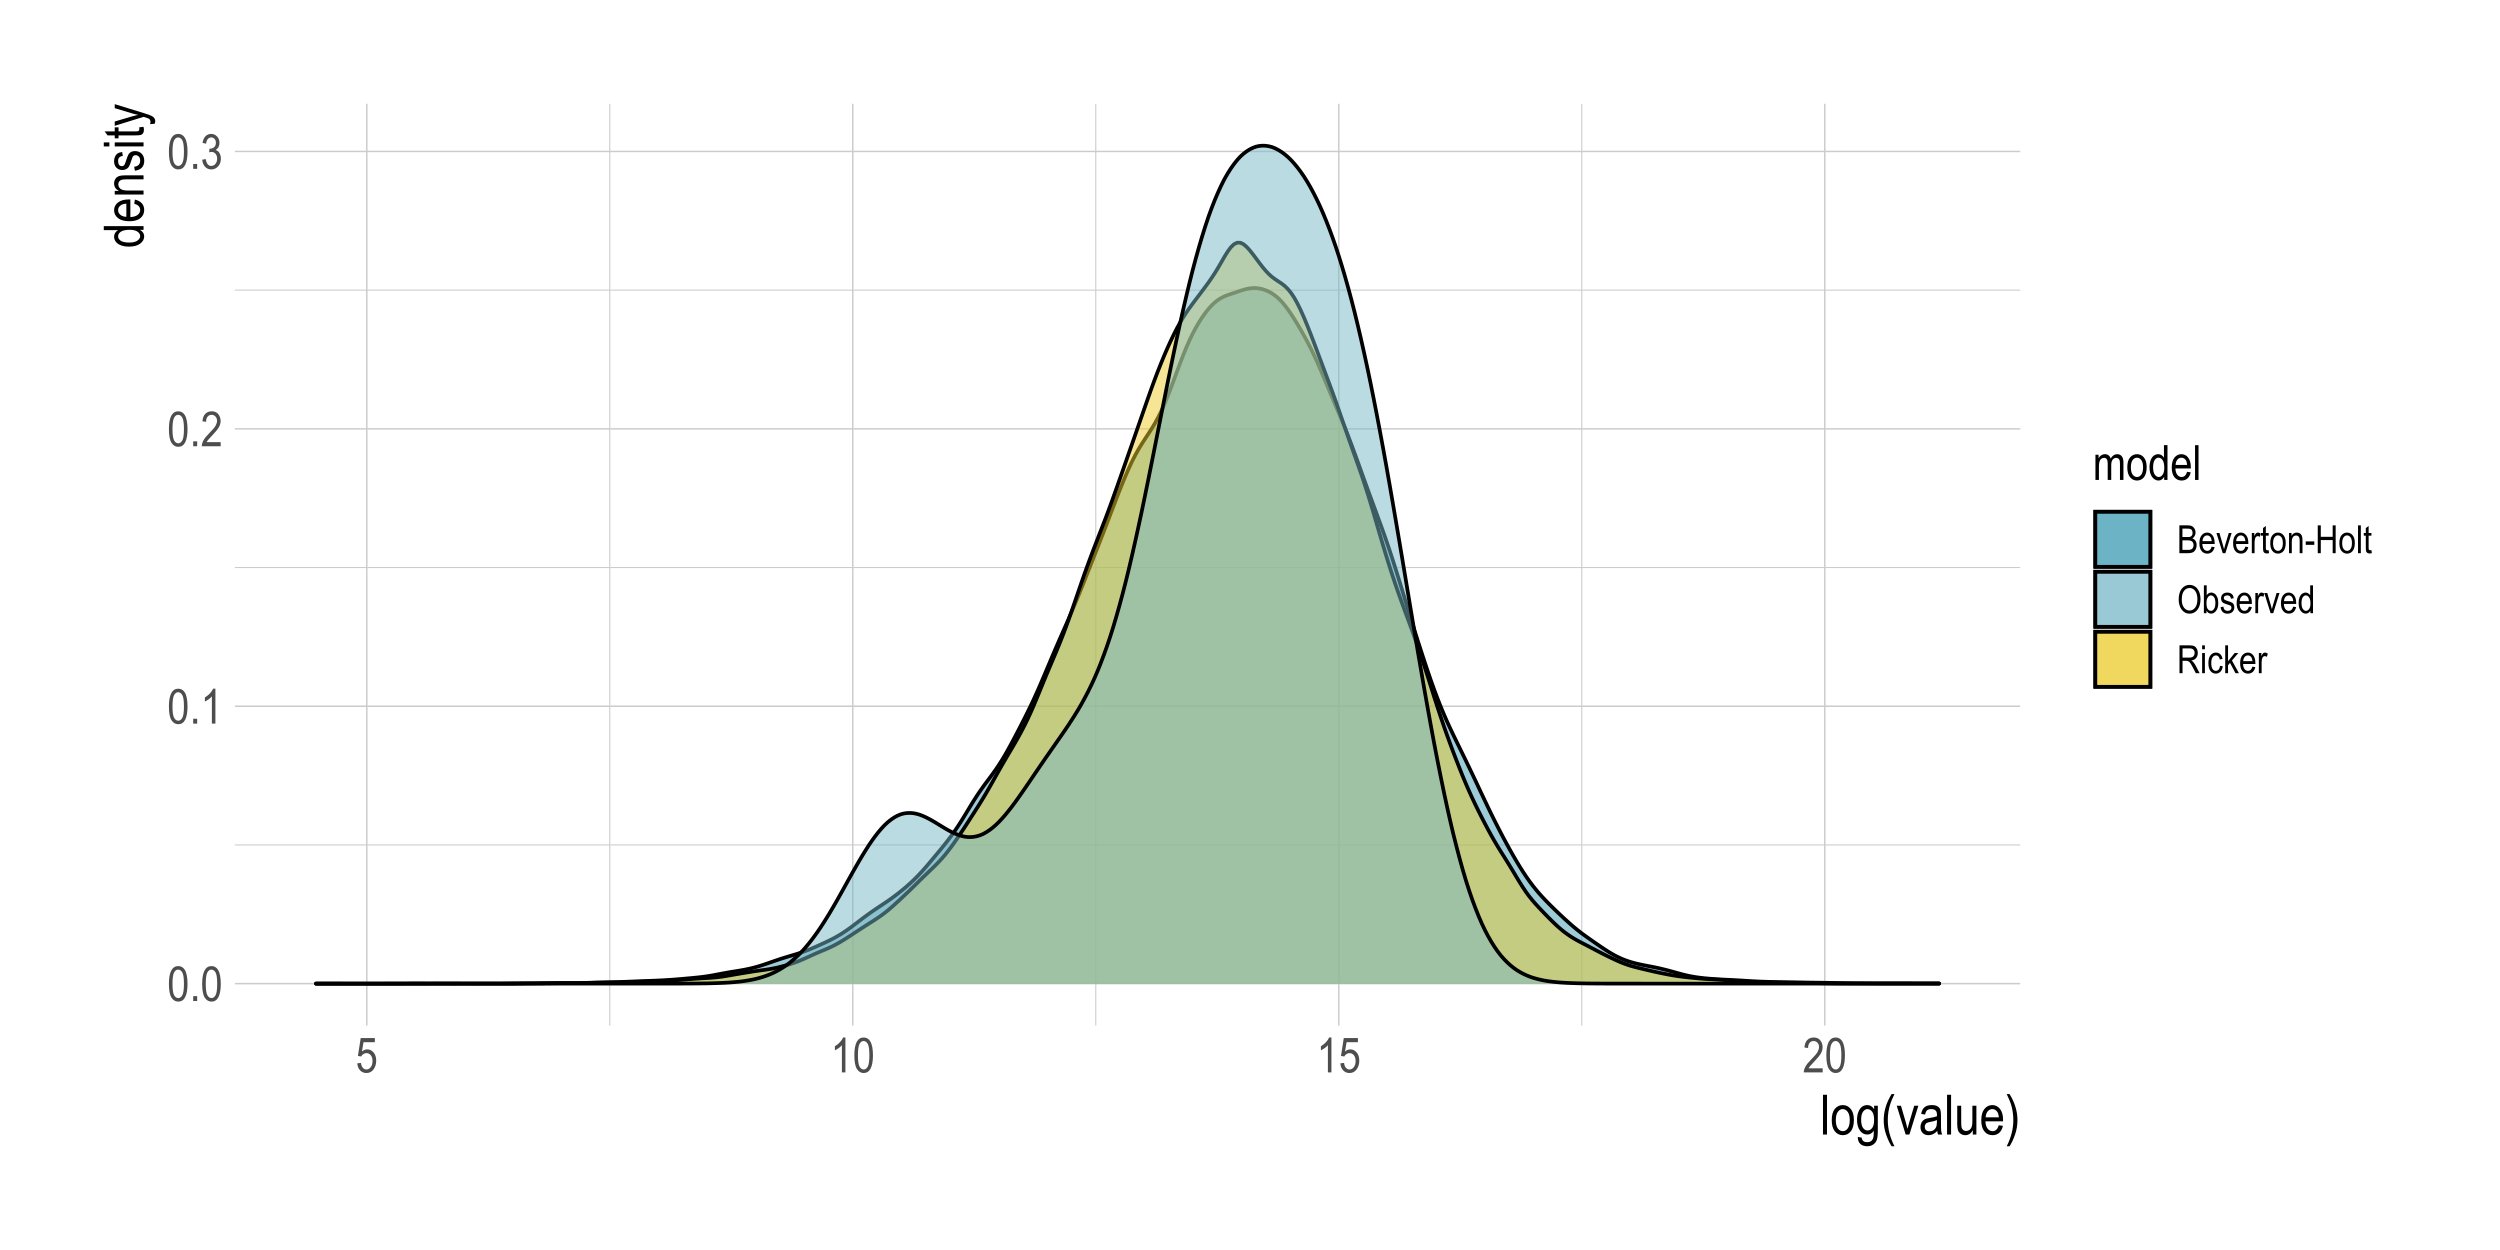 <?xml version="1.0" encoding="UTF-8"?>
<svg xmlns="http://www.w3.org/2000/svg" xmlns:xlink="http://www.w3.org/1999/xlink" width="720pt" height="360pt" viewBox="0 0 720 360" version="1.1">
<defs>
<g>
<symbol overflow="visible" id="glyph0-0">
<path style="stroke:none;" d="M 0.297 0 L 0.297 -8.75 L 2.953 -8.75 L 2.953 0 Z M 0.625 -0.359 L 2.641 -0.359 L 2.641 -8.453 L 0.625 -8.453 Z M 0.625 -0.359 "/>
</symbol>
<symbol overflow="visible" id="glyph0-1">
<path style="stroke:none;" d="M 0.453 -4.938 C 0.453 -6.625 0.676 -7.898 1.125 -8.766 C 1.582 -9.629 2.254 -10.062 3.141 -10.062 C 3.93 -10.062 4.551 -9.711 5 -9.016 C 5.539 -8.16 5.812 -6.801 5.812 -4.938 C 5.812 -3.27 5.586 -2 5.141 -1.125 C 4.691 -0.258 4.02 0.172 3.125 0.172 C 2.344 0.172 1.703 -0.207 1.203 -0.969 C 0.703 -1.738 0.453 -3.062 0.453 -4.938 Z M 1.484 -4.938 C 1.484 -3.312 1.641 -2.223 1.953 -1.672 C 2.266 -1.117 2.664 -0.844 3.156 -0.844 C 3.613 -0.844 4 -1.117 4.312 -1.672 C 4.625 -2.234 4.781 -3.32 4.781 -4.938 C 4.781 -6.57 4.625 -7.664 4.312 -8.219 C 4 -8.77 3.594 -9.047 3.094 -9.047 C 2.633 -9.047 2.25 -8.766 1.938 -8.203 C 1.633 -7.641 1.484 -6.551 1.484 -4.938 Z M 1.484 -4.938 "/>
</symbol>
<symbol overflow="visible" id="glyph0-2">
<path style="stroke:none;" d="M 1.062 0 L 1.062 -1.406 L 2.203 -1.406 L 2.203 0 Z M 1.062 0 "/>
</symbol>
<symbol overflow="visible" id="glyph0-3">
<path style="stroke:none;" d="M 4.266 0 L 3.25 0 L 3.25 -7.844 C 3.02 -7.57 2.707 -7.289 2.312 -7 C 1.914 -6.719 1.555 -6.504 1.234 -6.359 L 1.234 -7.547 C 1.785 -7.867 2.273 -8.258 2.703 -8.719 C 3.129 -9.176 3.43 -9.625 3.609 -10.062 L 4.266 -10.062 Z M 4.266 0 "/>
</symbol>
<symbol overflow="visible" id="glyph0-4">
<path style="stroke:none;" d="M 5.781 -1.188 L 5.781 0 L 0.344 0 C 0.332 -0.477 0.477 -1.016 0.781 -1.609 C 1.082 -2.203 1.633 -2.898 2.438 -3.703 C 3.383 -4.641 4.004 -5.363 4.297 -5.875 C 4.586 -6.395 4.734 -6.875 4.734 -7.312 C 4.734 -7.82 4.582 -8.238 4.281 -8.562 C 3.977 -8.883 3.609 -9.047 3.172 -9.047 C 2.703 -9.047 2.316 -8.867 2.016 -8.516 C 1.723 -8.172 1.578 -7.676 1.578 -7.031 L 0.531 -7.172 C 0.602 -8.129 0.875 -8.848 1.344 -9.328 C 1.82 -9.816 2.445 -10.062 3.219 -10.062 C 4.051 -10.062 4.68 -9.781 5.109 -9.219 C 5.547 -8.656 5.766 -8.008 5.766 -7.281 C 5.766 -6.645 5.594 -6.035 5.25 -5.453 C 4.914 -4.867 4.281 -4.086 3.344 -3.109 C 2.738 -2.492 2.348 -2.07 2.172 -1.844 C 1.992 -1.625 1.852 -1.406 1.75 -1.188 Z M 5.781 -1.188 "/>
</symbol>
<symbol overflow="visible" id="glyph0-5">
<path style="stroke:none;" d="M 0.469 -2.641 L 1.484 -2.812 C 1.691 -1.5 2.219 -0.844 3.062 -0.844 C 3.531 -0.844 3.93 -1.035 4.266 -1.422 C 4.598 -1.816 4.766 -2.32 4.766 -2.938 C 4.766 -3.52 4.609 -3.988 4.297 -4.344 C 3.992 -4.695 3.617 -4.875 3.172 -4.875 C 2.973 -4.875 2.734 -4.832 2.453 -4.75 L 2.578 -5.828 L 2.734 -5.812 C 3.223 -5.812 3.625 -5.961 3.938 -6.266 C 4.25 -6.578 4.406 -6.988 4.406 -7.5 C 4.406 -7.969 4.273 -8.344 4.016 -8.625 C 3.754 -8.906 3.438 -9.047 3.062 -9.047 C 2.676 -9.047 2.348 -8.895 2.078 -8.594 C 1.816 -8.301 1.648 -7.852 1.578 -7.25 L 0.562 -7.469 C 0.695 -8.32 0.984 -8.969 1.422 -9.406 C 1.867 -9.844 2.41 -10.062 3.047 -10.062 C 3.711 -10.062 4.273 -9.816 4.734 -9.328 C 5.203 -8.836 5.438 -8.219 5.438 -7.469 C 5.438 -7.008 5.336 -6.602 5.141 -6.25 C 4.941 -5.906 4.664 -5.629 4.312 -5.422 C 4.645 -5.336 4.914 -5.188 5.125 -4.969 C 5.344 -4.758 5.516 -4.477 5.641 -4.125 C 5.773 -3.781 5.844 -3.391 5.844 -2.953 C 5.844 -2.035 5.57 -1.285 5.031 -0.703 C 4.488 -0.117 3.836 0.172 3.078 0.172 C 2.379 0.172 1.785 -0.082 1.297 -0.594 C 0.805 -1.102 0.531 -1.785 0.469 -2.641 Z M 0.469 -2.641 "/>
</symbol>
<symbol overflow="visible" id="glyph0-6">
<path style="stroke:none;" d="M 0.453 -2.625 L 1.516 -2.734 C 1.598 -2.098 1.785 -1.625 2.078 -1.312 C 2.367 -1 2.703 -0.844 3.078 -0.844 C 3.555 -0.844 3.969 -1.062 4.312 -1.5 C 4.664 -1.938 4.844 -2.535 4.844 -3.297 C 4.844 -4.016 4.672 -4.57 4.328 -4.969 C 3.992 -5.363 3.578 -5.562 3.078 -5.562 C 2.773 -5.562 2.488 -5.473 2.219 -5.297 C 1.945 -5.129 1.738 -4.895 1.594 -4.594 L 0.641 -4.734 L 1.438 -9.891 L 5.516 -9.891 L 5.516 -8.703 L 2.25 -8.703 L 1.797 -6.016 C 2.285 -6.43 2.801 -6.641 3.344 -6.641 C 4.031 -6.641 4.629 -6.348 5.141 -5.766 C 5.648 -5.18 5.906 -4.391 5.906 -3.391 C 5.906 -2.41 5.648 -1.57 5.141 -0.875 C 4.629 -0.176 3.945 0.172 3.094 0.172 C 2.383 0.172 1.785 -0.07 1.297 -0.562 C 0.805 -1.062 0.523 -1.75 0.453 -2.625 Z M 0.453 -2.625 "/>
</symbol>
<symbol overflow="visible" id="glyph0-7">
<path style="stroke:none;" d="M 0.75 0 L 0.75 -7.266 L 1.656 -7.266 L 1.656 -6.234 C 1.852 -6.617 2.109 -6.91 2.422 -7.109 C 2.742 -7.316 3.086 -7.422 3.453 -7.422 C 3.879 -7.422 4.234 -7.312 4.516 -7.094 C 4.805 -6.883 5.016 -6.57 5.141 -6.156 C 5.379 -6.57 5.648 -6.883 5.953 -7.094 C 6.266 -7.312 6.609 -7.422 6.984 -7.422 C 7.547 -7.422 7.988 -7.227 8.312 -6.844 C 8.645 -6.457 8.812 -5.836 8.812 -4.984 L 8.812 0 L 7.812 0 L 7.812 -4.578 C 7.812 -5.098 7.773 -5.461 7.703 -5.672 C 7.629 -5.891 7.504 -6.055 7.328 -6.172 C 7.16 -6.297 6.973 -6.359 6.766 -6.359 C 6.336 -6.359 5.984 -6.188 5.703 -5.844 C 5.43 -5.5 5.297 -4.957 5.297 -4.219 L 5.297 0 L 4.281 0 L 4.281 -4.719 C 4.281 -5.32 4.188 -5.742 4 -5.984 C 3.82 -6.234 3.57 -6.359 3.25 -6.359 C 2.789 -6.359 2.426 -6.172 2.156 -5.797 C 1.883 -5.43 1.75 -4.754 1.75 -3.766 L 1.75 0 Z M 0.75 0 "/>
</symbol>
<symbol overflow="visible" id="glyph0-8">
<path style="stroke:none;" d="M 0.359 -3.625 C 0.359 -4.883 0.617 -5.832 1.141 -6.469 C 1.672 -7.102 2.344 -7.422 3.156 -7.422 C 3.945 -7.422 4.609 -7.102 5.141 -6.469 C 5.672 -5.832 5.938 -4.91 5.938 -3.703 C 5.938 -2.398 5.676 -1.426 5.156 -0.781 C 4.633 -0.145 3.969 0.172 3.156 0.172 C 2.352 0.172 1.688 -0.145 1.156 -0.781 C 0.625 -1.426 0.359 -2.375 0.359 -3.625 Z M 1.391 -3.625 C 1.391 -2.688 1.562 -1.988 1.906 -1.531 C 2.25 -1.07 2.672 -0.844 3.172 -0.844 C 3.648 -0.844 4.055 -1.07 4.391 -1.531 C 4.734 -2 4.906 -2.695 4.906 -3.625 C 4.906 -4.562 4.734 -5.258 4.391 -5.719 C 4.055 -6.176 3.633 -6.406 3.125 -6.406 C 2.645 -6.406 2.234 -6.176 1.891 -5.719 C 1.555 -5.258 1.391 -4.562 1.391 -3.625 Z M 1.391 -3.625 "/>
</symbol>
<symbol overflow="visible" id="glyph0-9">
<path style="stroke:none;" d="M 4.594 0 L 4.594 -0.922 C 4.414 -0.566 4.18 -0.297 3.891 -0.109 C 3.609 0.078 3.301 0.172 2.969 0.172 C 2.27 0.172 1.66 -0.16 1.141 -0.828 C 0.629 -1.492 0.375 -2.426 0.375 -3.625 C 0.375 -4.457 0.488 -5.16 0.719 -5.734 C 0.945 -6.305 1.25 -6.727 1.625 -7 C 2.008 -7.281 2.438 -7.422 2.906 -7.422 C 3.227 -7.422 3.531 -7.332 3.812 -7.156 C 4.102 -6.977 4.344 -6.734 4.531 -6.422 L 4.531 -10.016 L 5.547 -10.016 L 5.547 0 Z M 1.406 -3.625 C 1.406 -2.688 1.566 -1.988 1.891 -1.531 C 2.223 -1.07 2.602 -0.844 3.031 -0.844 C 3.457 -0.844 3.828 -1.062 4.141 -1.5 C 4.461 -1.938 4.625 -2.598 4.625 -3.484 C 4.625 -4.504 4.461 -5.242 4.141 -5.703 C 3.828 -6.172 3.43 -6.406 2.953 -6.406 C 2.535 -6.406 2.172 -6.18 1.859 -5.734 C 1.555 -5.285 1.406 -4.582 1.406 -3.625 Z M 1.406 -3.625 "/>
</symbol>
<symbol overflow="visible" id="glyph0-10">
<path style="stroke:none;" d="M 4.812 -2.344 L 5.859 -2.188 C 5.68 -1.406 5.363 -0.816 4.906 -0.422 C 4.457 -0.023 3.898 0.172 3.234 0.172 C 2.391 0.172 1.703 -0.145 1.172 -0.781 C 0.648 -1.426 0.391 -2.352 0.391 -3.562 C 0.391 -4.82 0.648 -5.781 1.172 -6.438 C 1.703 -7.094 2.375 -7.422 3.188 -7.422 C 3.957 -7.422 4.598 -7.098 5.109 -6.453 C 5.629 -5.805 5.891 -4.867 5.891 -3.641 L 5.875 -3.312 L 1.438 -3.312 C 1.477 -2.5 1.664 -1.883 2 -1.469 C 2.344 -1.051 2.754 -0.844 3.234 -0.844 C 3.992 -0.844 4.52 -1.344 4.812 -2.344 Z M 1.5 -4.328 L 4.812 -4.328 C 4.77 -4.953 4.641 -5.422 4.422 -5.734 C 4.098 -6.18 3.68 -6.406 3.172 -6.406 C 2.723 -6.406 2.336 -6.219 2.016 -5.844 C 1.703 -5.469 1.531 -4.961 1.5 -4.328 Z M 1.5 -4.328 "/>
</symbol>
<symbol overflow="visible" id="glyph0-11">
<path style="stroke:none;" d="M 0.719 0 L 0.719 -10.016 L 1.719 -10.016 L 1.719 0 Z M 0.719 0 "/>
</symbol>
<symbol overflow="visible" id="glyph1-0">
<path style="stroke:none;" d="M 0.344 0 L 0.344 -10 L 3.391 -10 L 3.391 0 Z M 0.719 -0.422 L 3.031 -0.422 L 3.031 -9.672 L 0.719 -9.672 Z M 0.719 -0.422 "/>
</symbol>
<symbol overflow="visible" id="glyph1-1">
<path style="stroke:none;" d="M 0.812 0 L 0.812 -11.453 L 1.969 -11.453 L 1.969 0 Z M 0.812 0 "/>
</symbol>
<symbol overflow="visible" id="glyph1-2">
<path style="stroke:none;" d="M 0.422 -4.156 C 0.422 -5.582 0.719 -6.66 1.312 -7.391 C 1.914 -8.117 2.68 -8.484 3.609 -8.484 C 4.516 -8.484 5.27 -8.117 5.875 -7.391 C 6.488 -6.66 6.797 -5.609 6.797 -4.234 C 6.797 -2.742 6.492 -1.633 5.891 -0.906 C 5.297 -0.176 4.535 0.188 3.609 0.188 C 2.691 0.188 1.93 -0.176 1.328 -0.906 C 0.723 -1.645 0.422 -2.727 0.422 -4.156 Z M 1.594 -4.156 C 1.594 -3.082 1.785 -2.281 2.172 -1.75 C 2.566 -1.227 3.055 -0.969 3.641 -0.969 C 4.18 -0.969 4.645 -1.234 5.031 -1.766 C 5.414 -2.297 5.609 -3.094 5.609 -4.156 C 5.609 -5.219 5.41 -6.008 5.016 -6.531 C 4.629 -7.062 4.148 -7.328 3.578 -7.328 C 3.023 -7.328 2.555 -7.062 2.172 -6.531 C 1.785 -6.008 1.594 -5.219 1.594 -4.156 Z M 1.594 -4.156 "/>
</symbol>
<symbol overflow="visible" id="glyph1-3">
<path style="stroke:none;" d="M 0.625 0.688 L 1.75 0.891 C 1.801 1.336 1.957 1.664 2.219 1.875 C 2.477 2.094 2.844 2.203 3.312 2.203 C 3.812 2.203 4.211 2.082 4.516 1.844 C 4.816 1.602 5.02 1.242 5.125 0.766 C 5.195 0.473 5.234 -0.145 5.234 -1.094 C 4.984 -0.727 4.703 -0.453 4.391 -0.266 C 4.078 -0.086 3.727 0 3.344 0 C 2.531 0 1.859 -0.344 1.328 -1.031 C 0.711 -1.82 0.406 -2.883 0.406 -4.219 C 0.406 -5.102 0.539 -5.879 0.812 -6.547 C 1.082 -7.211 1.438 -7.703 1.875 -8.016 C 2.312 -8.328 2.805 -8.484 3.359 -8.484 C 3.754 -8.484 4.117 -8.383 4.453 -8.188 C 4.785 -7.988 5.078 -7.691 5.328 -7.297 L 5.328 -8.297 L 6.391 -8.297 L 6.391 -1.125 C 6.391 0.156 6.285 1.066 6.078 1.609 C 5.867 2.148 5.523 2.578 5.047 2.891 C 4.578 3.211 4.008 3.375 3.344 3.375 C 2.469 3.375 1.789 3.133 1.312 2.656 C 0.844 2.188 0.613 1.531 0.625 0.688 Z M 1.594 -4.297 C 1.594 -3.211 1.77 -2.422 2.125 -1.922 C 2.488 -1.422 2.93 -1.172 3.453 -1.172 C 3.973 -1.172 4.414 -1.414 4.781 -1.906 C 5.145 -2.395 5.328 -3.172 5.328 -4.234 C 5.328 -5.273 5.141 -6.051 4.766 -6.562 C 4.391 -7.07 3.93 -7.328 3.391 -7.328 C 2.91 -7.328 2.488 -7.07 2.125 -6.562 C 1.77 -6.051 1.594 -5.297 1.594 -4.297 Z M 1.594 -4.297 "/>
</symbol>
<symbol overflow="visible" id="glyph1-4">
<path style="stroke:none;" d="M 3.062 3.375 C 2.488 2.477 1.969 1.367 1.5 0.047 C 1.031 -1.266 0.797 -2.664 0.797 -4.156 C 0.797 -6.688 1.551 -9.188 3.062 -11.656 L 3.891 -11.656 C 3.305 -10.426 2.906 -9.473 2.688 -8.797 C 2.469 -8.129 2.289 -7.391 2.156 -6.578 C 2.031 -5.773 1.969 -4.961 1.969 -4.141 C 1.969 -1.641 2.609 0.863 3.891 3.375 Z M 3.062 3.375 "/>
</symbol>
<symbol overflow="visible" id="glyph1-5">
<path style="stroke:none;" d="M 2.75 0 L 0.172 -8.297 L 1.391 -8.297 L 2.844 -3.328 C 3.008 -2.766 3.156 -2.207 3.281 -1.656 C 3.383 -2.094 3.523 -2.617 3.703 -3.234 L 5.219 -8.297 L 6.406 -8.297 L 3.828 0 Z M 2.75 0 "/>
</symbol>
<symbol overflow="visible" id="glyph1-6">
<path style="stroke:none;" d="M 5.281 -1.031 C 4.895 -0.625 4.492 -0.316 4.078 -0.109 C 3.66 0.086 3.227 0.188 2.781 0.188 C 2.07 0.188 1.504 -0.023 1.078 -0.453 C 0.66 -0.879 0.453 -1.457 0.453 -2.188 C 0.453 -2.664 0.551 -3.086 0.75 -3.453 C 0.945 -3.828 1.219 -4.117 1.562 -4.328 C 1.906 -4.535 2.426 -4.688 3.125 -4.781 C 4.062 -4.914 4.75 -5.078 5.188 -5.266 L 5.203 -5.625 C 5.203 -6.195 5.098 -6.598 4.891 -6.828 C 4.609 -7.16 4.172 -7.328 3.578 -7.328 C 3.035 -7.328 2.629 -7.211 2.359 -6.984 C 2.098 -6.766 1.906 -6.352 1.781 -5.75 L 0.656 -5.938 C 0.812 -6.82 1.133 -7.469 1.625 -7.875 C 2.125 -8.281 2.832 -8.484 3.75 -8.484 C 4.457 -8.484 5.016 -8.348 5.422 -8.078 C 5.828 -7.816 6.082 -7.488 6.188 -7.094 C 6.301 -6.695 6.359 -6.117 6.359 -5.359 L 6.359 -3.484 C 6.359 -2.172 6.379 -1.344 6.422 -1 C 6.473 -0.656 6.57 -0.32 6.719 0 L 5.516 0 C 5.398 -0.289 5.32 -0.633 5.281 -1.031 Z M 5.188 -4.172 C 4.77 -3.961 4.145 -3.785 3.312 -3.641 C 2.82 -3.555 2.477 -3.457 2.281 -3.344 C 2.094 -3.238 1.945 -3.086 1.844 -2.891 C 1.738 -2.703 1.688 -2.477 1.688 -2.219 C 1.688 -1.82 1.805 -1.504 2.047 -1.266 C 2.297 -1.035 2.633 -0.922 3.062 -0.922 C 3.477 -0.922 3.852 -1.023 4.188 -1.234 C 4.52 -1.453 4.77 -1.738 4.938 -2.094 C 5.102 -2.445 5.188 -2.969 5.188 -3.656 Z M 5.188 -4.172 "/>
</symbol>
<symbol overflow="visible" id="glyph1-7">
<path style="stroke:none;" d="M 5.312 0 L 5.312 -1.219 C 5.039 -0.75 4.723 -0.395 4.359 -0.156 C 4.004 0.07 3.602 0.188 3.156 0.188 C 2.613 0.188 2.148 0.039 1.766 -0.25 C 1.391 -0.539 1.141 -0.906 1.016 -1.344 C 0.891 -1.789 0.828 -2.395 0.828 -3.156 L 0.828 -8.297 L 1.969 -8.297 L 1.969 -3.703 C 1.969 -2.848 2.008 -2.273 2.094 -1.984 C 2.188 -1.691 2.348 -1.457 2.578 -1.281 C 2.805 -1.113 3.07 -1.031 3.375 -1.031 C 3.926 -1.031 4.379 -1.254 4.734 -1.703 C 5.035 -2.098 5.188 -2.816 5.188 -3.859 L 5.188 -8.297 L 6.344 -8.297 L 6.344 0 Z M 5.312 0 "/>
</symbol>
<symbol overflow="visible" id="glyph1-8">
<path style="stroke:none;" d="M 5.5 -2.672 L 6.688 -2.5 C 6.488 -1.613 6.129 -0.941 5.609 -0.484 C 5.098 -0.035 4.457 0.188 3.688 0.188 C 2.727 0.188 1.945 -0.176 1.344 -0.906 C 0.75 -1.645 0.453 -2.703 0.453 -4.078 C 0.453 -5.516 0.754 -6.609 1.359 -7.359 C 1.961 -8.109 2.723 -8.484 3.641 -8.484 C 4.523 -8.484 5.258 -8.113 5.844 -7.375 C 6.438 -6.633 6.734 -5.566 6.734 -4.172 L 6.719 -3.797 L 1.641 -3.797 C 1.691 -2.859 1.91 -2.148 2.297 -1.672 C 2.68 -1.203 3.148 -0.969 3.703 -0.969 C 4.566 -0.969 5.164 -1.535 5.5 -2.672 Z M 1.719 -4.953 L 5.516 -4.953 C 5.461 -5.672 5.305 -6.207 5.047 -6.562 C 4.68 -7.07 4.211 -7.328 3.641 -7.328 C 3.117 -7.328 2.676 -7.113 2.312 -6.688 C 1.945 -6.258 1.75 -5.68 1.719 -4.953 Z M 1.719 -4.953 "/>
</symbol>
<symbol overflow="visible" id="glyph1-9">
<path style="stroke:none;" d="M 1.312 3.375 L 0.484 3.375 C 1.754 0.863 2.391 -1.641 2.391 -4.141 C 2.391 -4.961 2.328 -5.773 2.203 -6.578 C 2.078 -7.391 1.906 -8.129 1.688 -8.797 C 1.469 -9.473 1.066 -10.426 0.484 -11.656 L 1.312 -11.656 C 2.82 -9.188 3.578 -6.688 3.578 -4.156 C 3.578 -2.707 3.348 -1.328 2.891 -0.016 C 2.441 1.297 1.914 2.426 1.312 3.375 Z M 1.312 3.375 "/>
</symbol>
<symbol overflow="visible" id="glyph2-0">
<path style="stroke:none;" d="M 0 -0.344 L -10 -0.344 L -10 -3.391 L 0 -3.391 Z M -0.422 -0.719 L -0.422 -3.031 L -9.672 -3.031 L -9.672 -0.719 Z M -0.422 -0.719 "/>
</symbol>
<symbol overflow="visible" id="glyph2-1">
<path style="stroke:none;" d="M 0 -5.266 L -1.047 -5.266 C -0.648 -5.055 -0.344 -4.785 -0.125 -4.453 C 0.082 -4.129 0.188 -3.773 0.188 -3.391 C 0.188 -2.586 -0.191 -1.895 -0.953 -1.312 C -1.711 -0.727 -2.781 -0.438 -4.156 -0.438 C -5.094 -0.438 -5.891 -0.566 -6.547 -0.828 C -7.203 -1.086 -7.688 -1.43 -8 -1.859 C -8.32 -2.297 -8.484 -2.781 -8.484 -3.312 C -8.484 -3.695 -8.383 -4.051 -8.188 -4.375 C -7.988 -4.695 -7.707 -4.969 -7.344 -5.188 L -11.453 -5.188 L -11.453 -6.344 L 0 -6.344 Z M -4.141 -1.609 C -3.066 -1.609 -2.27 -1.797 -1.75 -2.172 C -1.227 -2.547 -0.969 -2.977 -0.969 -3.469 C -0.969 -3.957 -1.219 -4.379 -1.719 -4.734 C -2.219 -5.098 -2.973 -5.281 -3.984 -5.281 C -5.148 -5.281 -6 -5.098 -6.531 -4.734 C -7.062 -4.379 -7.328 -3.93 -7.328 -3.391 C -7.328 -2.898 -7.07 -2.477 -6.562 -2.125 C -6.051 -1.781 -5.242 -1.609 -4.141 -1.609 Z M -4.141 -1.609 "/>
</symbol>
<symbol overflow="visible" id="glyph2-2">
<path style="stroke:none;" d="M -2.672 -5.5 L -2.5 -6.688 C -1.613 -6.488 -0.941 -6.129 -0.484 -5.609 C -0.035 -5.098 0.188 -4.457 0.188 -3.688 C 0.188 -2.727 -0.176 -1.945 -0.906 -1.344 C -1.645 -0.75 -2.703 -0.453 -4.078 -0.453 C -5.516 -0.453 -6.609 -0.754 -7.359 -1.359 C -8.109 -1.961 -8.484 -2.723 -8.484 -3.641 C -8.484 -4.523 -8.113 -5.258 -7.375 -5.844 C -6.633 -6.438 -5.566 -6.734 -4.172 -6.734 L -3.797 -6.719 L -3.797 -1.641 C -2.859 -1.691 -2.148 -1.91 -1.672 -2.297 C -1.203 -2.68 -0.969 -3.148 -0.969 -3.703 C -0.969 -4.566 -1.535 -5.164 -2.672 -5.5 Z M -4.953 -1.719 L -4.953 -5.516 C -5.672 -5.461 -6.207 -5.305 -6.562 -5.047 C -7.07 -4.68 -7.328 -4.211 -7.328 -3.641 C -7.328 -3.117 -7.113 -2.676 -6.688 -2.312 C -6.258 -1.945 -5.68 -1.75 -4.953 -1.719 Z M -4.953 -1.719 "/>
</symbol>
<symbol overflow="visible" id="glyph2-3">
<path style="stroke:none;" d="M 0 -0.844 L -8.297 -0.844 L -8.297 -1.891 L -7.125 -1.891 C -7.582 -2.141 -7.922 -2.441 -8.141 -2.797 C -8.367 -3.16 -8.484 -3.578 -8.484 -4.047 C -8.484 -4.41 -8.41 -4.75 -8.266 -5.062 C -8.129 -5.375 -7.941 -5.625 -7.703 -5.812 C -7.473 -6 -7.172 -6.141 -6.797 -6.234 C -6.43 -6.328 -5.867 -6.375 -5.109 -6.375 L 0 -6.375 L 0 -5.219 L -5.047 -5.219 C -5.66 -5.219 -6.109 -5.164 -6.391 -5.062 C -6.672 -4.957 -6.883 -4.797 -7.031 -4.578 C -7.188 -4.359 -7.266 -4.102 -7.266 -3.812 C -7.266 -3.258 -7.055 -2.816 -6.641 -2.484 C -6.234 -2.16 -5.531 -2 -4.531 -2 L 0 -2 Z M 0 -0.844 "/>
</symbol>
<symbol overflow="visible" id="glyph2-4">
<path style="stroke:none;" d="M -2.484 -0.406 L -2.703 -1.547 C -2.117 -1.617 -1.68 -1.805 -1.391 -2.109 C -1.109 -2.41 -0.969 -2.812 -0.969 -3.312 C -0.969 -3.812 -1.094 -4.195 -1.344 -4.469 C -1.594 -4.738 -1.906 -4.875 -2.281 -4.875 C -2.613 -4.875 -2.867 -4.758 -3.047 -4.531 C -3.172 -4.363 -3.328 -3.973 -3.516 -3.359 C -3.797 -2.461 -4.031 -1.863 -4.219 -1.562 C -4.414 -1.258 -4.676 -1.023 -5 -0.859 C -5.32 -0.691 -5.688 -0.609 -6.094 -0.609 C -6.801 -0.609 -7.375 -0.832 -7.812 -1.281 C -8.258 -1.738 -8.484 -2.367 -8.484 -3.172 C -8.484 -3.672 -8.391 -4.113 -8.203 -4.5 C -8.023 -4.883 -7.781 -5.176 -7.469 -5.375 C -7.164 -5.582 -6.727 -5.723 -6.156 -5.797 L -5.969 -4.672 C -6.875 -4.566 -7.328 -4.078 -7.328 -3.203 C -7.328 -2.703 -7.227 -2.328 -7.031 -2.078 C -6.832 -1.836 -6.578 -1.719 -6.266 -1.719 C -5.953 -1.719 -5.707 -1.832 -5.531 -2.062 C -5.426 -2.207 -5.258 -2.625 -5.031 -3.312 C -4.727 -4.27 -4.484 -4.891 -4.297 -5.172 C -4.117 -5.453 -3.875 -5.672 -3.562 -5.828 C -3.258 -5.984 -2.895 -6.062 -2.469 -6.062 C -1.676 -6.062 -1.031 -5.805 -0.531 -5.297 C -0.039 -4.797 0.203 -4.113 0.203 -3.25 C 0.203 -1.613 -0.691 -0.664 -2.484 -0.406 Z M -2.484 -0.406 "/>
</symbol>
<symbol overflow="visible" id="glyph2-5">
<path style="stroke:none;" d="M -9.844 -0.844 L -11.453 -0.844 L -11.453 -2 L -9.844 -2 Z M 0 -0.844 L -8.297 -0.844 L -8.297 -2 L 0 -2 Z M 0 -0.844 "/>
</symbol>
<symbol overflow="visible" id="glyph2-6">
<path style="stroke:none;" d="M -1.266 -3.422 L -0.016 -3.578 C 0.066 -3.254 0.109 -2.969 0.109 -2.719 C 0.109 -2.312 0.031 -1.984 -0.125 -1.734 C -0.289 -1.492 -0.508 -1.328 -0.781 -1.234 C -1.062 -1.148 -1.613 -1.109 -2.438 -1.109 L -7.203 -1.109 L -7.203 -0.266 L -8.297 -0.266 L -8.297 -1.109 L -10.359 -1.109 L -11.203 -2.25 L -8.297 -2.25 L -8.297 -3.422 L -7.203 -3.422 L -7.203 -2.25 L -2.359 -2.25 C -1.91 -2.25 -1.617 -2.285 -1.484 -2.359 C -1.297 -2.453 -1.203 -2.633 -1.203 -2.906 C -1.203 -3.039 -1.223 -3.211 -1.266 -3.422 Z M -1.266 -3.422 "/>
</symbol>
<symbol overflow="visible" id="glyph2-7">
<path style="stroke:none;" d="M 3.203 -0.812 L 1.875 -0.688 C 1.957 -0.945 2 -1.164 2 -1.344 C 2 -1.594 1.945 -1.797 1.844 -1.953 C 1.75 -2.109 1.598 -2.238 1.391 -2.344 C 1.316 -2.383 0.859 -2.535 0.016 -2.797 L -8.297 -0.219 L -8.297 -1.453 L -3.5 -2.875 C -2.895 -3.051 -2.254 -3.219 -1.578 -3.375 C -2.223 -3.5 -2.852 -3.656 -3.469 -3.844 L -8.297 -5.297 L -8.297 -6.453 L 0.141 -3.859 C 1.234 -3.523 1.961 -3.258 2.328 -3.062 C 2.703 -2.863 2.969 -2.641 3.125 -2.391 C 3.289 -2.148 3.375 -1.875 3.375 -1.562 C 3.375 -1.344 3.316 -1.094 3.203 -0.812 Z M 3.203 -0.812 "/>
</symbol>
<symbol overflow="visible" id="glyph3-0">
<path style="stroke:none;" d="M 0.234 0 L 0.234 -7 L 2.375 -7 L 2.375 0 Z M 0.5 -0.297 L 2.109 -0.297 L 2.109 -6.766 L 0.5 -6.766 Z M 0.5 -0.297 "/>
</symbol>
<symbol overflow="visible" id="glyph3-1">
<path style="stroke:none;" d="M 0.672 0 L 0.672 -8.016 L 3.141 -8.016 C 3.641 -8.016 4.035 -7.938 4.328 -7.781 C 4.617 -7.625 4.859 -7.379 5.047 -7.047 C 5.234 -6.723 5.328 -6.363 5.328 -5.969 C 5.328 -5.602 5.242 -5.27 5.078 -4.969 C 4.922 -4.676 4.695 -4.441 4.406 -4.266 C 4.789 -4.129 5.094 -3.895 5.312 -3.562 C 5.531 -3.227 5.641 -2.816 5.641 -2.328 C 5.641 -1.836 5.539 -1.41 5.344 -1.047 C 5.145 -0.68 4.879 -0.414 4.547 -0.25 C 4.211 -0.082 3.758 0 3.188 0 Z M 1.547 -4.656 L 2.969 -4.656 C 3.344 -4.656 3.609 -4.676 3.766 -4.719 C 3.992 -4.801 4.164 -4.93 4.281 -5.109 C 4.406 -5.285 4.469 -5.531 4.469 -5.844 C 4.469 -6.133 4.41 -6.375 4.297 -6.562 C 4.191 -6.758 4.047 -6.895 3.859 -6.969 C 3.672 -7.039 3.336 -7.078 2.859 -7.078 L 1.547 -7.078 Z M 1.547 -0.953 L 3.188 -0.953 C 3.539 -0.953 3.805 -0.984 3.984 -1.047 C 4.234 -1.141 4.422 -1.297 4.547 -1.516 C 4.68 -1.734 4.75 -2.004 4.75 -2.328 C 4.75 -2.629 4.688 -2.883 4.562 -3.094 C 4.438 -3.301 4.266 -3.453 4.047 -3.547 C 3.836 -3.648 3.508 -3.703 3.062 -3.703 L 1.547 -3.703 Z M 1.547 -0.953 "/>
</symbol>
<symbol overflow="visible" id="glyph3-2">
<path style="stroke:none;" d="M 3.844 -1.875 L 4.688 -1.75 C 4.539 -1.125 4.285 -0.656 3.922 -0.344 C 3.566 -0.031 3.117 0.125 2.578 0.125 C 1.898 0.125 1.352 -0.129 0.938 -0.641 C 0.52 -1.148 0.312 -1.891 0.312 -2.859 C 0.312 -3.859 0.52 -4.617 0.938 -5.141 C 1.363 -5.672 1.898 -5.938 2.547 -5.938 C 3.16 -5.938 3.672 -5.676 4.078 -5.156 C 4.492 -4.645 4.703 -3.898 4.703 -2.922 L 4.703 -2.656 L 1.156 -2.656 C 1.188 -2 1.332 -1.504 1.594 -1.172 C 1.863 -0.836 2.195 -0.672 2.594 -0.672 C 3.195 -0.672 3.613 -1.07 3.844 -1.875 Z M 1.203 -3.469 L 3.859 -3.469 C 3.816 -3.969 3.707 -4.344 3.531 -4.594 C 3.27 -4.945 2.941 -5.125 2.547 -5.125 C 2.18 -5.125 1.867 -4.973 1.609 -4.672 C 1.359 -4.379 1.223 -3.977 1.203 -3.469 Z M 1.203 -3.469 "/>
</symbol>
<symbol overflow="visible" id="glyph3-3">
<path style="stroke:none;" d="M 1.922 0 L 0.109 -5.812 L 0.969 -5.812 L 1.984 -2.328 C 2.109 -1.93 2.211 -1.539 2.297 -1.156 C 2.367 -1.469 2.469 -1.836 2.594 -2.266 L 3.656 -5.812 L 4.484 -5.812 L 2.688 0 Z M 1.922 0 "/>
</symbol>
<symbol overflow="visible" id="glyph3-4">
<path style="stroke:none;" d="M 0.594 0 L 0.594 -5.812 L 1.312 -5.812 L 1.312 -4.922 C 1.5 -5.336 1.672 -5.609 1.828 -5.734 C 1.984 -5.867 2.16 -5.938 2.359 -5.938 C 2.617 -5.938 2.891 -5.832 3.172 -5.625 L 2.906 -4.703 C 2.707 -4.848 2.508 -4.922 2.312 -4.922 C 2.145 -4.922 1.988 -4.859 1.844 -4.734 C 1.707 -4.617 1.609 -4.453 1.547 -4.234 C 1.441 -3.859 1.391 -3.461 1.391 -3.047 L 1.391 0 Z M 0.594 0 "/>
</symbol>
<symbol overflow="visible" id="glyph3-5">
<path style="stroke:none;" d="M 2.391 -0.875 L 2.5 -0.016 C 2.281 0.047 2.078 0.078 1.891 0.078 C 1.617 0.078 1.395 0.023 1.219 -0.078 C 1.051 -0.191 0.93 -0.348 0.859 -0.547 C 0.797 -0.742 0.766 -1.129 0.766 -1.703 L 0.766 -5.047 L 0.188 -5.047 L 0.188 -5.812 L 0.766 -5.812 L 0.766 -7.25 L 1.578 -7.844 L 1.578 -5.812 L 2.391 -5.812 L 2.391 -5.047 L 1.578 -5.047 L 1.578 -1.641 C 1.578 -1.328 1.598 -1.129 1.641 -1.047 C 1.711 -0.91 1.844 -0.844 2.031 -0.844 C 2.125 -0.844 2.242 -0.852 2.391 -0.875 Z M 2.391 -0.875 "/>
</symbol>
<symbol overflow="visible" id="glyph3-6">
<path style="stroke:none;" d="M 0.297 -2.906 C 0.297 -3.906 0.504 -4.66 0.922 -5.172 C 1.336 -5.68 1.867 -5.938 2.516 -5.938 C 3.148 -5.938 3.68 -5.68 4.109 -5.172 C 4.535 -4.66 4.75 -3.926 4.75 -2.969 C 4.75 -1.926 4.539 -1.148 4.125 -0.641 C 3.707 -0.129 3.172 0.125 2.516 0.125 C 1.879 0.125 1.348 -0.129 0.922 -0.641 C 0.504 -1.148 0.297 -1.906 0.297 -2.906 Z M 1.109 -2.906 C 1.109 -2.156 1.242 -1.594 1.516 -1.219 C 1.797 -0.852 2.141 -0.672 2.547 -0.672 C 2.922 -0.672 3.242 -0.852 3.516 -1.219 C 3.785 -1.594 3.922 -2.156 3.922 -2.906 C 3.922 -3.656 3.785 -4.211 3.516 -4.578 C 3.242 -4.941 2.906 -5.125 2.5 -5.125 C 2.113 -5.125 1.785 -4.938 1.516 -4.562 C 1.242 -4.195 1.109 -3.645 1.109 -2.906 Z M 1.109 -2.906 "/>
</symbol>
<symbol overflow="visible" id="glyph3-7">
<path style="stroke:none;" d="M 0.594 0 L 0.594 -5.812 L 1.312 -5.812 L 1.312 -4.984 C 1.488 -5.305 1.703 -5.547 1.953 -5.703 C 2.211 -5.859 2.504 -5.938 2.828 -5.938 C 3.086 -5.938 3.328 -5.883 3.547 -5.781 C 3.766 -5.688 3.938 -5.555 4.062 -5.391 C 4.195 -5.234 4.297 -5.023 4.359 -4.766 C 4.43 -4.504 4.469 -4.109 4.469 -3.578 L 4.469 0 L 3.656 0 L 3.656 -3.531 C 3.656 -3.957 3.617 -4.27 3.547 -4.469 C 3.473 -4.664 3.359 -4.816 3.203 -4.922 C 3.047 -5.035 2.863 -5.094 2.656 -5.094 C 2.27 -5.094 1.961 -4.945 1.734 -4.656 C 1.504 -4.363 1.391 -3.867 1.391 -3.172 L 1.391 0 Z M 0.594 0 "/>
</symbol>
<symbol overflow="visible" id="glyph3-8">
<path style="stroke:none;" d="M 0.297 -2.406 L 0.297 -3.391 L 2.766 -3.391 L 2.766 -2.406 Z M 0.297 -2.406 "/>
</symbol>
<symbol overflow="visible" id="glyph3-9">
<path style="stroke:none;" d="M 0.703 0 L 0.703 -8.016 L 1.578 -8.016 L 1.578 -4.719 L 5 -4.719 L 5 -8.016 L 5.859 -8.016 L 5.859 0 L 5 0 L 5 -3.781 L 1.578 -3.781 L 1.578 0 Z M 0.703 0 "/>
</symbol>
<symbol overflow="visible" id="glyph3-10">
<path style="stroke:none;" d="M 0.562 0 L 0.562 -8.016 L 1.375 -8.016 L 1.375 0 Z M 0.562 0 "/>
</symbol>
<symbol overflow="visible" id="glyph3-11">
<path style="stroke:none;" d="M 0.469 -3.906 C 0.469 -5.27 0.766 -6.316 1.359 -7.047 C 1.961 -7.785 2.711 -8.156 3.609 -8.156 C 4.191 -8.156 4.723 -7.988 5.203 -7.656 C 5.68 -7.332 6.055 -6.859 6.328 -6.234 C 6.609 -5.609 6.75 -4.863 6.75 -4 C 6.75 -2.812 6.484 -1.844 5.953 -1.094 C 5.348 -0.27 4.566 0.141 3.609 0.141 C 2.641 0.141 1.859 -0.281 1.266 -1.125 C 0.734 -1.895 0.469 -2.82 0.469 -3.906 Z M 1.359 -3.891 C 1.359 -2.898 1.578 -2.129 2.016 -1.578 C 2.453 -1.035 2.984 -0.766 3.609 -0.766 C 4.242 -0.766 4.773 -1.039 5.203 -1.594 C 5.641 -2.145 5.859 -2.957 5.859 -4.031 C 5.859 -4.719 5.75 -5.332 5.531 -5.875 C 5.352 -6.289 5.094 -6.625 4.75 -6.875 C 4.406 -7.125 4.031 -7.25 3.625 -7.25 C 2.969 -7.25 2.426 -6.973 2 -6.422 C 1.57 -5.879 1.359 -5.035 1.359 -3.891 Z M 1.359 -3.891 "/>
</symbol>
<symbol overflow="visible" id="glyph3-12">
<path style="stroke:none;" d="M 1.328 0 L 0.578 0 L 0.578 -8.016 L 1.391 -8.016 L 1.391 -5.156 C 1.555 -5.414 1.75 -5.609 1.969 -5.734 C 2.188 -5.867 2.43 -5.938 2.703 -5.938 C 3.066 -5.938 3.398 -5.82 3.703 -5.594 C 4.016 -5.375 4.258 -5.039 4.438 -4.594 C 4.625 -4.145 4.719 -3.598 4.719 -2.953 C 4.719 -1.961 4.508 -1.203 4.094 -0.672 C 3.688 -0.141 3.207 0.125 2.656 0.125 C 2.375 0.125 2.125 0.055 1.906 -0.078 C 1.688 -0.223 1.492 -0.441 1.328 -0.734 Z M 1.328 -2.953 C 1.328 -2.348 1.379 -1.895 1.484 -1.594 C 1.598 -1.301 1.754 -1.07 1.953 -0.906 C 2.148 -0.75 2.375 -0.672 2.625 -0.672 C 2.957 -0.672 3.25 -0.859 3.5 -1.234 C 3.758 -1.609 3.891 -2.172 3.891 -2.922 C 3.891 -3.68 3.766 -4.238 3.516 -4.594 C 3.266 -4.945 2.961 -5.125 2.609 -5.125 C 2.273 -5.125 1.977 -4.938 1.719 -4.562 C 1.457 -4.195 1.328 -3.66 1.328 -2.953 Z M 1.328 -2.953 "/>
</symbol>
<symbol overflow="visible" id="glyph3-13">
<path style="stroke:none;" d="M 0.281 -1.734 L 1.078 -1.891 C 1.129 -1.484 1.258 -1.176 1.469 -0.969 C 1.676 -0.77 1.957 -0.672 2.312 -0.672 C 2.664 -0.672 2.938 -0.758 3.125 -0.938 C 3.312 -1.113 3.406 -1.332 3.406 -1.594 C 3.406 -1.82 3.328 -2.004 3.172 -2.141 C 3.055 -2.223 2.781 -2.332 2.344 -2.469 C 1.719 -2.656 1.297 -2.816 1.078 -2.953 C 0.867 -3.086 0.707 -3.266 0.594 -3.484 C 0.477 -3.711 0.422 -3.973 0.422 -4.266 C 0.422 -4.766 0.578 -5.164 0.891 -5.469 C 1.211 -5.781 1.656 -5.938 2.219 -5.938 C 2.57 -5.938 2.879 -5.875 3.141 -5.75 C 3.41 -5.625 3.617 -5.453 3.766 -5.234 C 3.91 -5.016 4.008 -4.707 4.062 -4.312 L 3.266 -4.172 C 3.191 -4.805 2.848 -5.125 2.234 -5.125 C 1.891 -5.125 1.629 -5.051 1.453 -4.906 C 1.285 -4.77 1.203 -4.594 1.203 -4.375 C 1.203 -4.164 1.281 -4 1.438 -3.875 C 1.539 -3.801 1.832 -3.68 2.312 -3.516 C 2.988 -3.305 3.422 -3.141 3.609 -3.016 C 3.805 -2.891 3.957 -2.719 4.062 -2.5 C 4.176 -2.281 4.234 -2.02 4.234 -1.719 C 4.234 -1.164 4.055 -0.719 3.703 -0.375 C 3.359 -0.031 2.879 0.141 2.266 0.141 C 1.129 0.141 0.469 -0.484 0.281 -1.734 Z M 0.281 -1.734 "/>
</symbol>
<symbol overflow="visible" id="glyph3-14">
<path style="stroke:none;" d="M 3.688 0 L 3.688 -0.734 C 3.539 -0.453 3.348 -0.238 3.109 -0.094 C 2.879 0.051 2.633 0.125 2.375 0.125 C 1.812 0.125 1.32 -0.133 0.906 -0.656 C 0.5 -1.188 0.297 -1.938 0.297 -2.906 C 0.297 -3.562 0.383 -4.117 0.562 -4.578 C 0.75 -5.035 0.992 -5.375 1.297 -5.594 C 1.609 -5.82 1.945 -5.938 2.312 -5.938 C 2.582 -5.938 2.832 -5.863 3.062 -5.719 C 3.289 -5.582 3.477 -5.391 3.625 -5.141 L 3.625 -8.016 L 4.438 -8.016 L 4.438 0 Z M 1.125 -2.906 C 1.125 -2.145 1.254 -1.582 1.516 -1.219 C 1.773 -0.852 2.078 -0.672 2.422 -0.672 C 2.766 -0.672 3.062 -0.848 3.312 -1.203 C 3.57 -1.555 3.703 -2.086 3.703 -2.797 C 3.703 -3.609 3.57 -4.195 3.312 -4.562 C 3.062 -4.938 2.75 -5.125 2.375 -5.125 C 2.031 -5.125 1.734 -4.941 1.484 -4.578 C 1.242 -4.223 1.125 -3.664 1.125 -2.906 Z M 1.125 -2.906 "/>
</symbol>
<symbol overflow="visible" id="glyph3-15">
<path style="stroke:none;" d="M 0.703 0 L 0.703 -8.016 L 3.625 -8.016 C 4.227 -8.016 4.676 -7.941 4.969 -7.797 C 5.258 -7.648 5.5 -7.398 5.688 -7.047 C 5.875 -6.703 5.969 -6.301 5.969 -5.844 C 5.969 -5.227 5.805 -4.734 5.484 -4.359 C 5.172 -3.984 4.711 -3.75 4.109 -3.656 C 4.359 -3.508 4.547 -3.359 4.672 -3.203 C 4.93 -2.898 5.16 -2.562 5.359 -2.188 L 6.5 0 L 5.406 0 L 4.531 -1.672 C 4.195 -2.316 3.941 -2.754 3.766 -2.984 C 3.586 -3.211 3.414 -3.363 3.25 -3.438 C 3.094 -3.52 2.867 -3.562 2.578 -3.562 L 1.578 -3.562 L 1.578 0 Z M 1.578 -4.484 L 3.453 -4.484 C 3.859 -4.484 4.164 -4.531 4.375 -4.625 C 4.582 -4.727 4.75 -4.883 4.875 -5.094 C 5 -5.301 5.062 -5.547 5.062 -5.828 C 5.062 -6.234 4.941 -6.551 4.703 -6.781 C 4.473 -7.02 4.125 -7.141 3.656 -7.141 L 1.578 -7.141 Z M 1.578 -4.484 "/>
</symbol>
<symbol overflow="visible" id="glyph3-16">
<path style="stroke:none;" d="M 0.594 -6.891 L 0.594 -8.016 L 1.391 -8.016 L 1.391 -6.891 Z M 0.594 0 L 0.594 -5.812 L 1.391 -5.812 L 1.391 0 Z M 0.594 0 "/>
</symbol>
<symbol overflow="visible" id="glyph3-17">
<path style="stroke:none;" d="M 3.719 -2.125 L 4.5 -2 C 4.414 -1.312 4.188 -0.785 3.812 -0.422 C 3.445 -0.055 3.008 0.125 2.5 0.125 C 1.875 0.125 1.359 -0.129 0.953 -0.641 C 0.555 -1.148 0.359 -1.906 0.359 -2.906 C 0.359 -3.914 0.562 -4.672 0.969 -5.172 C 1.375 -5.68 1.895 -5.938 2.531 -5.938 C 3.02 -5.938 3.43 -5.781 3.766 -5.469 C 4.109 -5.164 4.328 -4.711 4.422 -4.109 L 3.641 -3.953 C 3.566 -4.348 3.43 -4.641 3.234 -4.828 C 3.047 -5.023 2.82 -5.125 2.562 -5.125 C 2.164 -5.125 1.836 -4.945 1.578 -4.594 C 1.316 -4.25 1.188 -3.691 1.188 -2.922 C 1.188 -2.129 1.312 -1.555 1.562 -1.203 C 1.812 -0.848 2.129 -0.672 2.516 -0.672 C 2.816 -0.672 3.078 -0.789 3.297 -1.031 C 3.516 -1.27 3.656 -1.633 3.719 -2.125 Z M 3.719 -2.125 "/>
</symbol>
<symbol overflow="visible" id="glyph3-18">
<path style="stroke:none;" d="M 0.609 0 L 0.609 -8.016 L 1.422 -8.016 L 1.422 -3.453 L 3.328 -5.812 L 4.375 -5.812 L 2.547 -3.656 L 4.562 0 L 3.562 0 L 1.984 -2.969 L 1.422 -2.297 L 1.422 0 Z M 0.609 0 "/>
</symbol>
</g>
<clipPath id="clip1">
  <path d="M 67.645 243 L 581.816 243 L 581.816 244 L 67.645 244 Z M 67.645 243 "/>
</clipPath>
<clipPath id="clip2">
  <path d="M 67.645 163 L 581.816 163 L 581.816 164 L 67.645 164 Z M 67.645 163 "/>
</clipPath>
<clipPath id="clip3">
  <path d="M 67.645 83 L 581.816 83 L 581.816 84 L 67.645 84 Z M 67.645 83 "/>
</clipPath>
<clipPath id="clip4">
  <path d="M 175 29.887 L 176 29.887 L 176 295.348 L 175 295.348 Z M 175 29.887 "/>
</clipPath>
<clipPath id="clip5">
  <path d="M 315 29.887 L 316 29.887 L 316 295.348 L 315 295.348 Z M 315 29.887 "/>
</clipPath>
<clipPath id="clip6">
  <path d="M 455 29.887 L 456 29.887 L 456 295.348 L 455 295.348 Z M 455 29.887 "/>
</clipPath>
<clipPath id="clip7">
  <path d="M 67.645 283 L 581.816 283 L 581.816 284 L 67.645 284 Z M 67.645 283 "/>
</clipPath>
<clipPath id="clip8">
  <path d="M 67.645 203 L 581.816 203 L 581.816 204 L 67.645 204 Z M 67.645 203 "/>
</clipPath>
<clipPath id="clip9">
  <path d="M 67.645 123 L 581.816 123 L 581.816 124 L 67.645 124 Z M 67.645 123 "/>
</clipPath>
<clipPath id="clip10">
  <path d="M 67.645 43 L 581.816 43 L 581.816 44 L 67.645 44 Z M 67.645 43 "/>
</clipPath>
<clipPath id="clip11">
  <path d="M 105 29.887 L 106 29.887 L 106 295.348 L 105 295.348 Z M 105 29.887 "/>
</clipPath>
<clipPath id="clip12">
  <path d="M 245 29.887 L 246 29.887 L 246 295.348 L 245 295.348 Z M 245 29.887 "/>
</clipPath>
<clipPath id="clip13">
  <path d="M 385 29.887 L 386 29.887 L 386 295.348 L 385 295.348 Z M 385 29.887 "/>
</clipPath>
<clipPath id="clip14">
  <path d="M 525 29.887 L 526 29.887 L 526 295.348 L 525 295.348 Z M 525 29.887 "/>
</clipPath>
</defs>
<g id="surface234">
<rect x="0" y="0" width="720" height="360" style="fill:rgb(100%,100%,100%);fill-opacity:1;stroke:none;"/>
<g clip-path="url(#clip1)" clip-rule="nonzero">
<path style="fill:none;stroke-width:0.32;stroke-linecap:butt;stroke-linejoin:round;stroke:rgb(80%,80%,80%);stroke-opacity:1;stroke-miterlimit:10;" d="M 67.645 243.34 L 581.816 243.34 "/>
</g>
<g clip-path="url(#clip2)" clip-rule="nonzero">
<path style="fill:none;stroke-width:0.32;stroke-linecap:butt;stroke-linejoin:round;stroke:rgb(80%,80%,80%);stroke-opacity:1;stroke-miterlimit:10;" d="M 67.645 163.449 L 581.816 163.449 "/>
</g>
<g clip-path="url(#clip3)" clip-rule="nonzero">
<path style="fill:none;stroke-width:0.32;stroke-linecap:butt;stroke-linejoin:round;stroke:rgb(80%,80%,80%);stroke-opacity:1;stroke-miterlimit:10;" d="M 67.645 83.562 L 581.816 83.562 "/>
</g>
<g clip-path="url(#clip4)" clip-rule="nonzero">
<path style="fill:none;stroke-width:0.32;stroke-linecap:butt;stroke-linejoin:round;stroke:rgb(80%,80%,80%);stroke-opacity:1;stroke-miterlimit:10;" d="M 175.613 295.352 L 175.613 29.887 "/>
</g>
<g clip-path="url(#clip5)" clip-rule="nonzero">
<path style="fill:none;stroke-width:0.32;stroke-linecap:butt;stroke-linejoin:round;stroke:rgb(80%,80%,80%);stroke-opacity:1;stroke-miterlimit:10;" d="M 315.582 295.352 L 315.582 29.887 "/>
</g>
<g clip-path="url(#clip6)" clip-rule="nonzero">
<path style="fill:none;stroke-width:0.32;stroke-linecap:butt;stroke-linejoin:round;stroke:rgb(80%,80%,80%);stroke-opacity:1;stroke-miterlimit:10;" d="M 455.547 295.352 L 455.547 29.887 "/>
</g>
<g clip-path="url(#clip7)" clip-rule="nonzero">
<path style="fill:none;stroke-width:0.427;stroke-linecap:butt;stroke-linejoin:round;stroke:rgb(80%,80%,80%);stroke-opacity:1;stroke-miterlimit:10;" d="M 67.645 283.285 L 581.816 283.285 "/>
</g>
<g clip-path="url(#clip8)" clip-rule="nonzero">
<path style="fill:none;stroke-width:0.427;stroke-linecap:butt;stroke-linejoin:round;stroke:rgb(80%,80%,80%);stroke-opacity:1;stroke-miterlimit:10;" d="M 67.645 203.395 L 581.816 203.395 "/>
</g>
<g clip-path="url(#clip9)" clip-rule="nonzero">
<path style="fill:none;stroke-width:0.427;stroke-linecap:butt;stroke-linejoin:round;stroke:rgb(80%,80%,80%);stroke-opacity:1;stroke-miterlimit:10;" d="M 67.645 123.508 L 581.816 123.508 "/>
</g>
<g clip-path="url(#clip10)" clip-rule="nonzero">
<path style="fill:none;stroke-width:0.427;stroke-linecap:butt;stroke-linejoin:round;stroke:rgb(80%,80%,80%);stroke-opacity:1;stroke-miterlimit:10;" d="M 67.645 43.617 L 581.816 43.617 "/>
</g>
<g clip-path="url(#clip11)" clip-rule="nonzero">
<path style="fill:none;stroke-width:0.427;stroke-linecap:butt;stroke-linejoin:round;stroke:rgb(80%,80%,80%);stroke-opacity:1;stroke-miterlimit:10;" d="M 105.633 295.352 L 105.633 29.887 "/>
</g>
<g clip-path="url(#clip12)" clip-rule="nonzero">
<path style="fill:none;stroke-width:0.427;stroke-linecap:butt;stroke-linejoin:round;stroke:rgb(80%,80%,80%);stroke-opacity:1;stroke-miterlimit:10;" d="M 245.598 295.352 L 245.598 29.887 "/>
</g>
<g clip-path="url(#clip13)" clip-rule="nonzero">
<path style="fill:none;stroke-width:0.427;stroke-linecap:butt;stroke-linejoin:round;stroke:rgb(80%,80%,80%);stroke-opacity:1;stroke-miterlimit:10;" d="M 385.566 295.352 L 385.566 29.887 "/>
</g>
<g clip-path="url(#clip14)" clip-rule="nonzero">
<path style="fill:none;stroke-width:0.427;stroke-linecap:butt;stroke-linejoin:round;stroke:rgb(80%,80%,80%);stroke-opacity:1;stroke-miterlimit:10;" d="M 525.531 295.352 L 525.531 29.887 "/>
</g>
<path style=" stroke:none;fill-rule:nonzero;fill:rgb(23.137%,60.392%,69.804%);fill-opacity:0.502;" d="M 91.016 283.285 L 116.629 283.285 L 117.543 283.281 L 120.285 283.281 L 121.203 283.277 L 122.117 283.277 L 123.945 283.27 L 124.859 283.262 L 125.773 283.258 L 126.691 283.254 L 127.605 283.25 L 129.434 283.25 L 131.262 283.258 L 132.18 283.262 L 134.008 283.27 L 134.922 283.27 L 135.836 283.273 L 137.668 283.273 L 138.582 283.27 L 139.496 283.27 L 140.41 283.266 L 145.898 283.266 L 146.812 283.262 L 147.73 283.258 L 148.645 283.254 L 150.473 283.238 L 151.387 283.227 L 152.301 283.219 L 153.219 283.207 L 155.961 283.172 L 157.789 283.141 L 158.707 283.129 L 160.535 283.105 L 161.449 283.102 L 164.195 283.102 L 165.109 283.105 L 166.023 283.102 L 166.938 283.094 L 167.852 283.082 L 168.77 283.062 L 169.684 283.035 L 170.598 283.012 L 171.512 282.98 L 172.426 282.953 L 173.34 282.93 L 174.258 282.906 L 177 282.848 L 177.914 282.824 L 178.828 282.797 L 179.746 282.766 L 180.66 282.734 L 181.574 282.695 L 182.488 282.66 L 183.402 282.621 L 184.316 282.586 L 185.234 282.551 L 186.148 282.516 L 187.062 282.484 L 188.891 282.414 L 189.805 282.371 L 190.723 282.328 L 191.637 282.277 L 192.551 282.223 L 193.465 282.16 L 194.379 282.09 L 195.297 282.016 L 196.211 281.938 L 198.953 281.691 L 199.867 281.605 L 200.785 281.516 L 201.699 281.418 L 202.613 281.305 L 203.527 281.176 L 204.441 281.031 L 205.355 280.871 L 206.273 280.699 L 207.188 280.523 L 208.102 280.352 L 209.016 280.184 L 209.93 280.023 L 210.844 279.871 L 211.762 279.727 L 212.676 279.578 L 213.59 279.422 L 214.504 279.254 L 215.418 279.07 L 216.332 278.863 L 217.25 278.633 L 218.164 278.379 L 219.078 278.102 L 219.992 277.809 L 220.906 277.5 L 221.82 277.184 L 222.738 276.863 L 223.652 276.551 L 224.566 276.242 L 225.48 275.949 L 226.395 275.664 L 227.312 275.391 L 229.141 274.844 L 230.055 274.559 L 230.969 274.25 L 231.883 273.922 L 232.801 273.57 L 233.715 273.191 L 234.629 272.797 L 235.543 272.395 L 236.457 271.98 L 237.371 271.562 L 238.289 271.133 L 239.203 270.688 L 240.117 270.215 L 241.031 269.711 L 241.945 269.172 L 242.859 268.594 L 243.777 267.977 L 244.691 267.328 L 245.605 266.652 L 246.52 265.961 L 248.348 264.57 L 249.266 263.887 L 250.18 263.219 L 251.094 262.57 L 252.008 261.945 L 252.922 261.332 L 253.836 260.727 L 254.754 260.117 L 255.668 259.496 L 256.582 258.852 L 257.496 258.188 L 258.41 257.492 L 259.328 256.77 L 260.242 256.023 L 261.156 255.246 L 262.07 254.434 L 262.984 253.582 L 263.898 252.684 L 264.816 251.738 L 265.73 250.742 L 266.645 249.707 L 267.559 248.637 L 268.473 247.551 L 269.387 246.457 L 270.305 245.355 L 271.219 244.246 L 272.133 243.117 L 273.047 241.953 L 273.961 240.742 L 274.875 239.465 L 275.793 238.113 L 276.707 236.695 L 277.621 235.223 L 278.535 233.715 L 279.449 232.199 L 280.363 230.715 L 281.281 229.281 L 282.195 227.922 L 283.109 226.625 L 284.023 225.379 L 284.938 224.156 L 285.852 222.922 L 286.77 221.641 L 287.684 220.285 L 288.598 218.844 L 289.512 217.312 L 290.426 215.699 L 291.344 214.02 L 292.258 212.301 L 293.172 210.551 L 294.086 208.781 L 295 206.988 L 295.914 205.16 L 296.832 203.285 L 297.746 201.344 L 298.66 199.332 L 299.574 197.25 L 300.488 195.113 L 301.402 192.945 L 302.32 190.766 L 303.234 188.605 L 304.148 186.473 L 305.062 184.371 L 305.977 182.293 L 306.891 180.223 L 307.809 178.137 L 308.723 176.016 L 309.637 173.848 L 310.551 171.629 L 311.465 169.371 L 312.379 167.078 L 313.297 164.773 L 314.211 162.461 L 315.125 160.145 L 316.039 157.82 L 316.953 155.48 L 317.867 153.129 L 318.785 150.75 L 319.699 148.359 L 320.613 145.965 L 321.527 143.586 L 322.441 141.242 L 323.359 138.957 L 324.273 136.762 L 325.188 134.684 L 326.102 132.75 L 327.016 130.965 L 327.93 129.332 L 328.848 127.824 L 329.762 126.406 L 330.676 125.02 L 331.59 123.605 L 332.504 122.098 L 333.418 120.453 L 334.336 118.629 L 335.25 116.625 L 336.164 114.438 L 337.078 112.105 L 337.992 109.672 L 338.906 107.191 L 339.824 104.723 L 340.738 102.344 L 341.652 100.098 L 342.566 98.016 L 343.48 96.109 L 344.395 94.383 L 345.312 92.812 L 346.227 91.391 L 347.141 90.105 L 348.055 88.953 L 348.969 87.941 L 349.883 87.082 L 350.801 86.371 L 351.715 85.801 L 352.629 85.352 L 353.543 84.988 L 354.457 84.668 L 355.375 84.363 L 356.289 84.055 L 357.203 83.75 L 358.117 83.461 L 359.031 83.219 L 359.945 83.043 L 360.863 82.957 L 361.777 82.969 L 362.691 83.078 L 363.605 83.285 L 364.52 83.59 L 365.434 83.996 L 366.352 84.512 L 367.266 85.148 L 368.18 85.918 L 369.094 86.84 L 370.008 87.91 L 370.922 89.125 L 371.84 90.453 L 372.754 91.875 L 373.668 93.371 L 374.582 94.926 L 375.496 96.539 L 376.41 98.227 L 377.328 99.996 L 378.242 101.863 L 379.156 103.84 L 380.07 105.91 L 380.984 108.062 L 381.898 110.254 L 382.816 112.457 L 383.73 114.648 L 384.645 116.812 L 385.559 118.965 L 386.473 121.141 L 387.391 123.363 L 388.305 125.664 L 389.219 128.051 L 390.133 130.516 L 391.047 133.035 L 391.961 135.582 L 392.879 138.129 L 393.793 140.66 L 394.707 143.164 L 396.535 148.125 L 397.449 150.621 L 398.367 153.16 L 399.281 155.77 L 400.195 158.465 L 401.109 161.254 L 402.023 164.125 L 402.938 167.062 L 403.855 170.043 L 405.684 176.043 L 406.598 179.02 L 407.512 181.961 L 408.426 184.863 L 409.344 187.719 L 410.258 190.523 L 411.172 193.262 L 412.086 195.922 L 413 198.484 L 413.918 200.941 L 414.832 203.273 L 415.746 205.48 L 416.66 207.582 L 417.574 209.586 L 418.488 211.52 L 419.406 213.41 L 421.234 217.145 L 422.148 219.02 L 423.062 220.914 L 423.977 222.828 L 424.895 224.758 L 426.723 228.648 L 427.637 230.582 L 428.551 232.5 L 429.465 234.387 L 430.383 236.238 L 431.297 238.047 L 432.211 239.82 L 433.125 241.555 L 434.039 243.25 L 434.953 244.906 L 435.871 246.523 L 436.785 248.094 L 437.699 249.605 L 438.613 251.059 L 439.527 252.438 L 440.441 253.742 L 441.359 254.969 L 442.273 256.117 L 443.188 257.203 L 444.102 258.223 L 445.016 259.199 L 445.934 260.137 L 446.848 261.047 L 447.762 261.941 L 448.676 262.82 L 449.59 263.684 L 450.504 264.535 L 451.422 265.371 L 452.336 266.184 L 453.25 266.969 L 454.164 267.719 L 455.078 268.441 L 455.992 269.129 L 456.91 269.793 L 457.824 270.441 L 458.738 271.078 L 459.652 271.711 L 460.566 272.34 L 461.48 272.957 L 462.398 273.566 L 463.312 274.148 L 464.227 274.695 L 465.141 275.207 L 466.055 275.668 L 466.969 276.086 L 467.887 276.461 L 468.801 276.789 L 469.715 277.082 L 470.629 277.336 L 471.543 277.562 L 472.457 277.77 L 473.375 277.961 L 474.289 278.141 L 475.203 278.316 L 476.117 278.496 L 477.031 278.684 L 477.949 278.883 L 478.863 279.098 L 479.777 279.324 L 480.691 279.562 L 481.605 279.812 L 482.52 280.07 L 483.438 280.324 L 484.352 280.57 L 485.266 280.801 L 486.18 281.008 L 487.094 281.195 L 488.008 281.355 L 488.926 281.492 L 489.84 281.609 L 490.754 281.711 L 491.668 281.797 L 492.582 281.875 L 493.496 281.945 L 494.414 282.008 L 495.328 282.062 L 497.156 282.156 L 498.984 282.242 L 499.902 282.289 L 500.816 282.34 L 501.73 282.395 L 503.559 282.512 L 504.473 282.566 L 505.391 282.617 L 506.305 282.664 L 507.219 282.703 L 508.133 282.734 L 509.047 282.762 L 509.965 282.785 L 510.879 282.805 L 511.793 282.82 L 512.707 282.832 L 513.621 282.848 L 514.535 282.859 L 515.453 282.875 L 517.281 282.906 L 518.195 282.926 L 519.109 282.941 L 520.023 282.961 L 520.941 282.973 L 521.855 282.988 L 522.77 283 L 523.684 283.008 L 524.598 283.02 L 525.512 283.035 L 526.43 283.047 L 527.344 283.066 L 528.258 283.082 L 531 283.141 L 531.918 283.156 L 532.832 283.172 L 533.746 283.184 L 535.574 283.199 L 536.488 283.203 L 537.406 283.207 L 541.062 283.207 L 541.98 283.203 L 542.895 283.199 L 543.809 283.199 L 544.723 283.195 L 548.383 283.195 L 551.125 283.207 L 552.039 283.207 L 552.957 283.211 L 555.699 283.211 L 557.527 283.219 L 558.445 283.223 L 558.445 283.285 Z M 91.016 283.285 "/>
<path style="fill:none;stroke-width:1.067;stroke-linecap:round;stroke-linejoin:round;stroke:rgb(0%,0%,0%);stroke-opacity:1;stroke-miterlimit:10;" d="M 91.016 283.285 L 116.629 283.285 L 117.543 283.281 L 120.285 283.281 L 121.203 283.277 L 122.117 283.277 L 123.945 283.27 L 124.859 283.262 L 125.773 283.258 L 126.691 283.254 L 127.605 283.25 L 129.434 283.25 L 131.262 283.258 L 132.18 283.262 L 134.008 283.27 L 134.922 283.27 L 135.836 283.273 L 137.668 283.273 L 138.582 283.27 L 139.496 283.27 L 140.41 283.266 L 145.898 283.266 L 146.812 283.262 L 147.73 283.258 L 148.645 283.254 L 150.473 283.238 L 151.387 283.227 L 152.301 283.219 L 153.219 283.207 L 155.961 283.172 L 157.789 283.141 L 158.707 283.129 L 160.535 283.105 L 161.449 283.102 L 164.195 283.102 L 165.109 283.105 L 166.023 283.102 L 166.938 283.094 L 167.852 283.082 L 168.77 283.062 L 169.684 283.035 L 170.598 283.012 L 171.512 282.98 L 172.426 282.953 L 173.34 282.93 L 174.258 282.906 L 177 282.848 L 177.914 282.824 L 178.828 282.797 L 179.746 282.766 L 180.66 282.734 L 181.574 282.695 L 182.488 282.66 L 183.402 282.621 L 184.316 282.586 L 185.234 282.551 L 186.148 282.516 L 187.062 282.484 L 188.891 282.414 L 189.805 282.371 L 190.723 282.328 L 191.637 282.277 L 192.551 282.223 L 193.465 282.16 L 194.379 282.09 L 195.297 282.016 L 196.211 281.938 L 198.953 281.691 L 199.867 281.605 L 200.785 281.516 L 201.699 281.418 L 202.613 281.305 L 203.527 281.176 L 204.441 281.031 L 205.355 280.871 L 206.273 280.699 L 207.188 280.523 L 208.102 280.352 L 209.016 280.184 L 209.93 280.023 L 210.844 279.871 L 211.762 279.727 L 212.676 279.578 L 213.59 279.422 L 214.504 279.254 L 215.418 279.07 L 216.332 278.863 L 217.25 278.633 L 218.164 278.379 L 219.078 278.102 L 219.992 277.809 L 220.906 277.5 L 221.82 277.184 L 222.738 276.863 L 223.652 276.551 L 224.566 276.242 L 225.48 275.949 L 226.395 275.664 L 227.312 275.391 L 229.141 274.844 L 230.055 274.559 L 230.969 274.25 L 231.883 273.922 L 232.801 273.57 L 233.715 273.191 L 234.629 272.797 L 235.543 272.395 L 236.457 271.98 L 237.371 271.562 L 238.289 271.133 L 239.203 270.688 L 240.117 270.215 L 241.031 269.711 L 241.945 269.172 L 242.859 268.594 L 243.777 267.977 L 244.691 267.328 L 245.605 266.652 L 246.52 265.961 L 248.348 264.57 L 249.266 263.887 L 250.18 263.219 L 251.094 262.57 L 252.008 261.945 L 252.922 261.332 L 253.836 260.727 L 254.754 260.117 L 255.668 259.496 L 256.582 258.852 L 257.496 258.188 L 258.41 257.492 L 259.328 256.77 L 260.242 256.023 L 261.156 255.246 L 262.07 254.434 L 262.984 253.582 L 263.898 252.684 L 264.816 251.738 L 265.73 250.742 L 266.645 249.707 L 267.559 248.637 L 268.473 247.551 L 269.387 246.457 L 270.305 245.355 L 271.219 244.246 L 272.133 243.117 L 273.047 241.953 L 273.961 240.742 L 274.875 239.465 L 275.793 238.113 L 276.707 236.695 L 277.621 235.223 L 278.535 233.715 L 279.449 232.199 L 280.363 230.715 L 281.281 229.281 L 282.195 227.922 L 283.109 226.625 L 284.023 225.379 L 284.938 224.156 L 285.852 222.922 L 286.77 221.641 L 287.684 220.285 L 288.598 218.844 L 289.512 217.312 L 290.426 215.699 L 291.344 214.02 L 292.258 212.301 L 293.172 210.551 L 294.086 208.781 L 295 206.988 L 295.914 205.16 L 296.832 203.285 L 297.746 201.344 L 298.66 199.332 L 299.574 197.25 L 300.488 195.113 L 301.402 192.945 L 302.32 190.766 L 303.234 188.605 L 304.148 186.473 L 305.062 184.371 L 305.977 182.293 L 306.891 180.223 L 307.809 178.137 L 308.723 176.016 L 309.637 173.848 L 310.551 171.629 L 311.465 169.371 L 312.379 167.078 L 313.297 164.773 L 314.211 162.461 L 315.125 160.145 L 316.039 157.82 L 316.953 155.48 L 317.867 153.129 L 318.785 150.75 L 319.699 148.359 L 320.613 145.965 L 321.527 143.586 L 322.441 141.242 L 323.359 138.957 L 324.273 136.762 L 325.188 134.684 L 326.102 132.75 L 327.016 130.965 L 327.93 129.332 L 328.848 127.824 L 329.762 126.406 L 330.676 125.02 L 331.59 123.605 L 332.504 122.098 L 333.418 120.453 L 334.336 118.629 L 335.25 116.625 L 336.164 114.438 L 337.078 112.105 L 337.992 109.672 L 338.906 107.191 L 339.824 104.723 L 340.738 102.344 L 341.652 100.098 L 342.566 98.016 L 343.48 96.109 L 344.395 94.383 L 345.312 92.812 L 346.227 91.391 L 347.141 90.105 L 348.055 88.953 L 348.969 87.941 L 349.883 87.082 L 350.801 86.371 L 351.715 85.801 L 352.629 85.352 L 353.543 84.988 L 354.457 84.668 L 355.375 84.363 L 356.289 84.055 L 357.203 83.75 L 358.117 83.461 L 359.031 83.219 L 359.945 83.043 L 360.863 82.957 L 361.777 82.969 L 362.691 83.078 L 363.605 83.285 L 364.52 83.59 L 365.434 83.996 L 366.352 84.512 L 367.266 85.148 L 368.18 85.918 L 369.094 86.84 L 370.008 87.91 L 370.922 89.125 L 371.84 90.453 L 372.754 91.875 L 373.668 93.371 L 374.582 94.926 L 375.496 96.539 L 376.41 98.227 L 377.328 99.996 L 378.242 101.863 L 379.156 103.84 L 380.07 105.91 L 380.984 108.062 L 381.898 110.254 L 382.816 112.457 L 383.73 114.648 L 384.645 116.812 L 385.559 118.965 L 386.473 121.141 L 387.391 123.363 L 388.305 125.664 L 389.219 128.051 L 390.133 130.516 L 391.047 133.035 L 391.961 135.582 L 392.879 138.129 L 393.793 140.66 L 394.707 143.164 L 396.535 148.125 L 397.449 150.621 L 398.367 153.16 L 399.281 155.77 L 400.195 158.465 L 401.109 161.254 L 402.023 164.125 L 402.938 167.062 L 403.855 170.043 L 405.684 176.043 L 406.598 179.02 L 407.512 181.961 L 408.426 184.863 L 409.344 187.719 L 410.258 190.523 L 411.172 193.262 L 412.086 195.922 L 413 198.484 L 413.918 200.941 L 414.832 203.273 L 415.746 205.48 L 416.66 207.582 L 417.574 209.586 L 418.488 211.52 L 419.406 213.41 L 421.234 217.145 L 422.148 219.02 L 423.062 220.914 L 423.977 222.828 L 424.895 224.758 L 426.723 228.648 L 427.637 230.582 L 428.551 232.5 L 429.465 234.387 L 430.383 236.238 L 431.297 238.047 L 432.211 239.82 L 433.125 241.555 L 434.039 243.25 L 434.953 244.906 L 435.871 246.523 L 436.785 248.094 L 437.699 249.605 L 438.613 251.059 L 439.527 252.438 L 440.441 253.742 L 441.359 254.969 L 442.273 256.117 L 443.188 257.203 L 444.102 258.223 L 445.016 259.199 L 445.934 260.137 L 446.848 261.047 L 447.762 261.941 L 448.676 262.82 L 449.59 263.684 L 450.504 264.535 L 451.422 265.371 L 452.336 266.184 L 453.25 266.969 L 454.164 267.719 L 455.078 268.441 L 455.992 269.129 L 456.91 269.793 L 457.824 270.441 L 458.738 271.078 L 459.652 271.711 L 460.566 272.34 L 461.48 272.957 L 462.398 273.566 L 463.312 274.148 L 464.227 274.695 L 465.141 275.207 L 466.055 275.668 L 466.969 276.086 L 467.887 276.461 L 468.801 276.789 L 469.715 277.082 L 470.629 277.336 L 471.543 277.562 L 472.457 277.77 L 473.375 277.961 L 474.289 278.141 L 475.203 278.316 L 476.117 278.496 L 477.031 278.684 L 477.949 278.883 L 478.863 279.098 L 479.777 279.324 L 480.691 279.562 L 481.605 279.812 L 482.52 280.07 L 483.438 280.324 L 484.352 280.57 L 485.266 280.801 L 486.18 281.008 L 487.094 281.195 L 488.008 281.355 L 488.926 281.492 L 489.84 281.609 L 490.754 281.711 L 491.668 281.797 L 492.582 281.875 L 493.496 281.945 L 494.414 282.008 L 495.328 282.062 L 497.156 282.156 L 498.984 282.242 L 499.902 282.289 L 500.816 282.34 L 501.73 282.395 L 503.559 282.512 L 504.473 282.566 L 505.391 282.617 L 506.305 282.664 L 507.219 282.703 L 508.133 282.734 L 509.047 282.762 L 509.965 282.785 L 510.879 282.805 L 511.793 282.82 L 512.707 282.832 L 513.621 282.848 L 514.535 282.859 L 515.453 282.875 L 517.281 282.906 L 518.195 282.926 L 519.109 282.941 L 520.023 282.961 L 520.941 282.973 L 521.855 282.988 L 522.77 283 L 523.684 283.008 L 524.598 283.02 L 525.512 283.035 L 526.43 283.047 L 527.344 283.066 L 528.258 283.082 L 531 283.141 L 531.918 283.156 L 532.832 283.172 L 533.746 283.184 L 535.574 283.199 L 536.488 283.203 L 537.406 283.207 L 541.062 283.207 L 541.98 283.203 L 542.895 283.199 L 543.809 283.199 L 544.723 283.195 L 548.383 283.195 L 551.125 283.207 L 552.039 283.207 L 552.957 283.211 L 555.699 283.211 L 557.527 283.219 L 558.445 283.223 "/>
<path style=" stroke:none;fill-rule:nonzero;fill:rgb(92.157%,80%,16.471%);fill-opacity:0.502;" d="M 91.016 283.273 L 92.844 283.273 L 93.758 283.277 L 94.676 283.277 L 95.59 283.281 L 98.332 283.281 L 99.246 283.285 L 110.227 283.285 L 111.141 283.281 L 112.969 283.281 L 114.797 283.273 L 115.715 283.273 L 118.457 283.262 L 122.117 283.262 L 123.031 283.266 L 123.945 283.266 L 124.859 283.27 L 125.773 283.27 L 126.691 283.273 L 131.262 283.273 L 132.18 283.27 L 134.008 283.27 L 134.922 283.266 L 144.07 283.266 L 145.898 283.258 L 146.812 283.25 L 147.73 283.238 L 150.473 283.215 L 151.387 283.211 L 154.133 283.211 L 155.961 283.203 L 156.875 283.195 L 157.789 283.184 L 158.707 283.176 L 159.621 283.164 L 161.449 283.148 L 162.363 283.148 L 163.277 283.145 L 164.195 283.141 L 165.109 283.137 L 166.938 283.113 L 167.852 283.094 L 168.77 283.078 L 169.684 283.059 L 171.512 283.027 L 172.426 283.016 L 173.34 283.008 L 174.258 282.996 L 175.172 282.988 L 176.086 282.973 L 177 282.961 L 177.914 282.941 L 178.828 282.918 L 179.746 282.895 L 180.66 282.867 L 183.402 282.773 L 184.316 282.746 L 185.234 282.715 L 186.148 282.684 L 187.062 282.648 L 187.977 282.617 L 189.805 282.547 L 190.723 282.512 L 191.637 282.473 L 192.551 282.43 L 193.465 282.383 L 194.379 282.328 L 195.297 282.27 L 196.211 282.199 L 198.953 281.977 L 199.867 281.906 L 200.785 281.844 L 201.699 281.785 L 203.527 281.684 L 204.441 281.625 L 205.355 281.555 L 206.273 281.473 L 207.188 281.367 L 208.102 281.246 L 209.016 281.102 L 209.93 280.949 L 210.844 280.789 L 211.762 280.629 L 212.676 280.473 L 214.504 280.168 L 215.418 280.02 L 216.332 279.875 L 217.25 279.73 L 218.164 279.598 L 219.992 279.348 L 220.906 279.215 L 221.82 279.07 L 222.738 278.898 L 223.652 278.707 L 224.566 278.492 L 225.48 278.254 L 226.395 278.004 L 227.312 277.738 L 228.227 277.453 L 229.141 277.137 L 230.055 276.789 L 230.969 276.41 L 231.883 276.004 L 232.801 275.582 L 233.715 275.16 L 234.629 274.75 L 235.543 274.352 L 236.457 273.965 L 237.371 273.586 L 238.289 273.191 L 239.203 272.777 L 240.117 272.328 L 241.031 271.844 L 241.945 271.324 L 242.859 270.773 L 243.777 270.199 L 244.691 269.609 L 245.605 269.016 L 246.52 268.414 L 248.348 267.219 L 249.266 266.629 L 251.094 265.465 L 252.008 264.875 L 252.922 264.273 L 253.836 263.637 L 254.754 262.953 L 255.668 262.223 L 256.582 261.449 L 257.496 260.637 L 258.41 259.805 L 259.328 258.957 L 260.242 258.102 L 261.156 257.238 L 262.07 256.359 L 262.984 255.465 L 263.898 254.566 L 264.816 253.66 L 265.73 252.762 L 266.645 251.879 L 267.559 251 L 268.473 250.125 L 269.387 249.227 L 270.305 248.293 L 271.219 247.301 L 272.133 246.234 L 273.047 245.094 L 273.961 243.887 L 274.875 242.617 L 275.793 241.297 L 276.707 239.938 L 277.621 238.551 L 278.535 237.145 L 279.449 235.727 L 280.363 234.305 L 281.281 232.871 L 282.195 231.418 L 283.109 229.93 L 284.023 228.395 L 284.938 226.809 L 285.852 225.188 L 286.77 223.551 L 287.684 221.922 L 288.598 220.32 L 289.512 218.746 L 290.426 217.191 L 291.344 215.641 L 292.258 214.07 L 293.172 212.465 L 294.086 210.797 L 295 209.047 L 295.914 207.188 L 296.832 205.211 L 297.746 203.121 L 298.66 200.938 L 299.574 198.707 L 300.488 196.473 L 301.402 194.262 L 302.32 192.094 L 303.234 189.945 L 304.148 187.785 L 305.062 185.57 L 305.977 183.266 L 306.891 180.855 L 307.809 178.336 L 308.723 175.738 L 309.637 173.086 L 310.551 170.418 L 311.465 167.762 L 312.379 165.152 L 313.297 162.609 L 314.211 160.137 L 315.125 157.73 L 316.039 155.371 L 316.953 153.023 L 317.867 150.66 L 318.785 148.254 L 319.699 145.789 L 320.613 143.27 L 321.527 140.699 L 322.441 138.105 L 323.359 135.496 L 324.273 132.887 L 326.102 127.66 L 327.016 125.039 L 327.93 122.406 L 328.848 119.77 L 329.762 117.133 L 330.676 114.52 L 331.59 111.949 L 332.504 109.449 L 333.418 107.039 L 334.336 104.723 L 335.25 102.508 L 336.164 100.387 L 337.078 98.367 L 337.992 96.449 L 338.906 94.648 L 339.824 92.98 L 340.738 91.445 L 341.652 90.031 L 342.566 88.715 L 343.48 87.461 L 344.395 86.238 L 345.312 85.027 L 346.227 83.812 L 347.141 82.59 L 348.055 81.34 L 348.969 80.027 L 349.883 78.629 L 350.801 77.133 L 351.715 75.559 L 352.629 73.973 L 353.543 72.488 L 354.457 71.238 L 355.375 70.344 L 356.289 69.891 L 357.203 69.898 L 358.117 70.328 L 359.031 71.098 L 359.945 72.105 L 360.863 73.258 L 361.777 74.477 L 362.691 75.703 L 363.605 76.891 L 364.52 77.984 L 365.434 78.945 L 366.352 79.758 L 367.266 80.438 L 368.18 81.043 L 369.094 81.652 L 370.008 82.363 L 370.922 83.254 L 371.84 84.383 L 372.754 85.773 L 373.668 87.418 L 374.582 89.285 L 375.496 91.34 L 376.41 93.531 L 377.328 95.828 L 378.242 98.199 L 379.156 100.625 L 380.07 103.07 L 380.984 105.523 L 381.898 107.973 L 382.816 110.426 L 383.73 112.906 L 384.645 115.434 L 385.559 118.027 L 386.473 120.668 L 387.391 123.328 L 388.305 125.977 L 389.219 128.582 L 390.133 131.148 L 391.047 133.719 L 391.961 136.336 L 392.879 139.047 L 393.793 141.883 L 394.707 144.844 L 395.621 147.902 L 396.535 151.02 L 397.449 154.145 L 398.367 157.234 L 399.281 160.254 L 400.195 163.184 L 401.109 166.008 L 402.023 168.727 L 402.938 171.352 L 403.855 173.895 L 404.77 176.391 L 405.684 178.863 L 406.598 181.352 L 407.512 183.883 L 408.426 186.484 L 409.344 189.172 L 410.258 191.953 L 411.172 194.801 L 413 200.59 L 413.918 203.441 L 414.832 206.211 L 415.746 208.895 L 416.66 211.488 L 417.574 214.004 L 418.488 216.457 L 419.406 218.852 L 420.32 221.188 L 421.234 223.457 L 422.148 225.652 L 423.062 227.758 L 423.977 229.773 L 424.895 231.711 L 425.809 233.578 L 426.723 235.395 L 427.637 237.164 L 428.551 238.891 L 429.465 240.566 L 430.383 242.176 L 431.297 243.723 L 432.211 245.207 L 433.125 246.66 L 434.039 248.117 L 434.953 249.598 L 435.871 251.113 L 436.785 252.645 L 437.699 254.152 L 438.613 255.598 L 439.527 256.949 L 440.441 258.188 L 441.359 259.32 L 442.273 260.367 L 443.188 261.363 L 444.102 262.332 L 445.016 263.281 L 445.934 264.219 L 446.848 265.137 L 447.762 266.023 L 448.676 266.871 L 449.59 267.664 L 450.504 268.402 L 451.422 269.082 L 452.336 269.703 L 453.25 270.273 L 454.164 270.797 L 455.078 271.289 L 455.992 271.766 L 456.91 272.242 L 457.824 272.719 L 460.566 274.16 L 461.48 274.629 L 462.398 275.094 L 463.312 275.543 L 464.227 275.984 L 465.141 276.414 L 466.055 276.828 L 466.969 277.219 L 467.887 277.578 L 468.801 277.898 L 469.715 278.188 L 470.629 278.445 L 471.543 278.68 L 472.457 278.906 L 473.375 279.125 L 475.203 279.555 L 476.117 279.766 L 477.031 279.973 L 477.949 280.168 L 478.863 280.359 L 479.777 280.539 L 480.691 280.711 L 481.605 280.871 L 482.52 281.02 L 483.438 281.156 L 484.352 281.277 L 485.266 281.391 L 486.18 281.488 L 487.094 281.582 L 488.008 281.672 L 488.926 281.758 L 489.84 281.836 L 490.754 281.906 L 491.668 281.965 L 492.582 282.02 L 493.496 282.07 L 494.414 282.121 L 495.328 282.176 L 496.242 282.234 L 497.156 282.301 L 498.07 282.371 L 498.984 282.445 L 499.902 282.52 L 500.816 282.59 L 501.73 282.656 L 502.645 282.715 L 503.559 282.77 L 504.473 282.816 L 505.391 282.855 L 506.305 282.887 L 507.219 282.914 L 509.047 282.961 L 509.965 282.977 L 511.793 283.016 L 512.707 283.031 L 513.621 283.051 L 514.535 283.062 L 515.453 283.078 L 517.281 283.094 L 519.109 283.102 L 520.023 283.109 L 520.941 283.121 L 521.855 283.129 L 522.77 283.145 L 523.684 283.156 L 524.598 283.172 L 525.512 283.184 L 526.43 283.199 L 527.344 283.215 L 528.258 283.227 L 529.172 283.234 L 530.086 283.238 L 531.918 283.238 L 534.66 283.227 L 536.488 283.227 L 537.406 283.23 L 541.062 283.262 L 541.98 283.266 L 550.211 283.266 L 551.125 283.27 L 552.039 283.27 L 552.957 283.266 L 556.613 283.266 L 557.527 283.27 L 558.445 283.27 L 558.445 283.285 L 91.016 283.285 Z M 91.016 283.273 "/>
<path style="fill:none;stroke-width:1.067;stroke-linecap:round;stroke-linejoin:round;stroke:rgb(0%,0%,0%);stroke-opacity:1;stroke-miterlimit:10;" d="M 91.016 283.273 L 92.844 283.273 L 93.758 283.277 L 94.676 283.277 L 95.59 283.281 L 98.332 283.281 L 99.246 283.285 L 110.227 283.285 L 111.141 283.281 L 112.969 283.281 L 114.797 283.273 L 115.715 283.273 L 118.457 283.262 L 122.117 283.262 L 123.031 283.266 L 123.945 283.266 L 124.859 283.27 L 125.773 283.27 L 126.691 283.273 L 131.262 283.273 L 132.18 283.27 L 134.008 283.27 L 134.922 283.266 L 144.07 283.266 L 145.898 283.258 L 146.812 283.25 L 147.73 283.238 L 150.473 283.215 L 151.387 283.211 L 154.133 283.211 L 155.961 283.203 L 156.875 283.195 L 157.789 283.184 L 158.707 283.176 L 159.621 283.164 L 161.449 283.148 L 162.363 283.148 L 163.277 283.145 L 164.195 283.141 L 165.109 283.137 L 166.938 283.113 L 167.852 283.094 L 168.77 283.078 L 169.684 283.059 L 171.512 283.027 L 172.426 283.016 L 173.34 283.008 L 174.258 282.996 L 175.172 282.988 L 176.086 282.973 L 177 282.961 L 177.914 282.941 L 178.828 282.918 L 179.746 282.895 L 180.66 282.867 L 183.402 282.773 L 184.316 282.746 L 185.234 282.715 L 186.148 282.684 L 187.062 282.648 L 187.977 282.617 L 189.805 282.547 L 190.723 282.512 L 191.637 282.473 L 192.551 282.43 L 193.465 282.383 L 194.379 282.328 L 195.297 282.27 L 196.211 282.199 L 198.953 281.977 L 199.867 281.906 L 200.785 281.844 L 201.699 281.785 L 203.527 281.684 L 204.441 281.625 L 205.355 281.555 L 206.273 281.473 L 207.188 281.367 L 208.102 281.246 L 209.016 281.102 L 209.93 280.949 L 210.844 280.789 L 211.762 280.629 L 212.676 280.473 L 214.504 280.168 L 215.418 280.02 L 216.332 279.875 L 217.25 279.73 L 218.164 279.598 L 219.992 279.348 L 220.906 279.215 L 221.82 279.07 L 222.738 278.898 L 223.652 278.707 L 224.566 278.492 L 225.48 278.254 L 226.395 278.004 L 227.312 277.738 L 228.227 277.453 L 229.141 277.137 L 230.055 276.789 L 230.969 276.41 L 231.883 276.004 L 232.801 275.582 L 233.715 275.16 L 234.629 274.75 L 235.543 274.352 L 236.457 273.965 L 237.371 273.586 L 238.289 273.191 L 239.203 272.777 L 240.117 272.328 L 241.031 271.844 L 241.945 271.324 L 242.859 270.773 L 243.777 270.199 L 244.691 269.609 L 245.605 269.016 L 246.52 268.414 L 248.348 267.219 L 249.266 266.629 L 251.094 265.465 L 252.008 264.875 L 252.922 264.273 L 253.836 263.637 L 254.754 262.953 L 255.668 262.223 L 256.582 261.449 L 257.496 260.637 L 258.41 259.805 L 259.328 258.957 L 260.242 258.102 L 261.156 257.238 L 262.07 256.359 L 262.984 255.465 L 263.898 254.566 L 264.816 253.66 L 265.73 252.762 L 266.645 251.879 L 267.559 251 L 268.473 250.125 L 269.387 249.227 L 270.305 248.293 L 271.219 247.301 L 272.133 246.234 L 273.047 245.094 L 273.961 243.887 L 274.875 242.617 L 275.793 241.297 L 276.707 239.938 L 277.621 238.551 L 278.535 237.145 L 279.449 235.727 L 280.363 234.305 L 281.281 232.871 L 282.195 231.418 L 283.109 229.93 L 284.023 228.395 L 284.938 226.809 L 285.852 225.188 L 286.77 223.551 L 287.684 221.922 L 288.598 220.32 L 289.512 218.746 L 290.426 217.191 L 291.344 215.641 L 292.258 214.07 L 293.172 212.465 L 294.086 210.797 L 295 209.047 L 295.914 207.188 L 296.832 205.211 L 297.746 203.121 L 298.66 200.938 L 299.574 198.707 L 300.488 196.473 L 301.402 194.262 L 302.32 192.094 L 303.234 189.945 L 304.148 187.785 L 305.062 185.57 L 305.977 183.266 L 306.891 180.855 L 307.809 178.336 L 308.723 175.738 L 309.637 173.086 L 310.551 170.418 L 311.465 167.762 L 312.379 165.152 L 313.297 162.609 L 314.211 160.137 L 315.125 157.73 L 316.039 155.371 L 316.953 153.023 L 317.867 150.66 L 318.785 148.254 L 319.699 145.789 L 320.613 143.27 L 321.527 140.699 L 322.441 138.105 L 323.359 135.496 L 324.273 132.887 L 326.102 127.66 L 327.016 125.039 L 327.93 122.406 L 328.848 119.77 L 329.762 117.133 L 330.676 114.52 L 331.59 111.949 L 332.504 109.449 L 333.418 107.039 L 334.336 104.723 L 335.25 102.508 L 336.164 100.387 L 337.078 98.367 L 337.992 96.449 L 338.906 94.648 L 339.824 92.98 L 340.738 91.445 L 341.652 90.031 L 342.566 88.715 L 343.48 87.461 L 344.395 86.238 L 345.312 85.027 L 346.227 83.812 L 347.141 82.59 L 348.055 81.34 L 348.969 80.027 L 349.883 78.629 L 350.801 77.133 L 351.715 75.559 L 352.629 73.973 L 353.543 72.488 L 354.457 71.238 L 355.375 70.344 L 356.289 69.891 L 357.203 69.898 L 358.117 70.328 L 359.031 71.098 L 359.945 72.105 L 360.863 73.258 L 361.777 74.477 L 362.691 75.703 L 363.605 76.891 L 364.52 77.984 L 365.434 78.945 L 366.352 79.758 L 367.266 80.438 L 368.18 81.043 L 369.094 81.652 L 370.008 82.363 L 370.922 83.254 L 371.84 84.383 L 372.754 85.773 L 373.668 87.418 L 374.582 89.285 L 375.496 91.34 L 376.41 93.531 L 377.328 95.828 L 378.242 98.199 L 379.156 100.625 L 380.07 103.07 L 380.984 105.523 L 381.898 107.973 L 382.816 110.426 L 383.73 112.906 L 384.645 115.434 L 385.559 118.027 L 386.473 120.668 L 387.391 123.328 L 388.305 125.977 L 389.219 128.582 L 390.133 131.148 L 391.047 133.719 L 391.961 136.336 L 392.879 139.047 L 393.793 141.883 L 394.707 144.844 L 395.621 147.902 L 396.535 151.02 L 397.449 154.145 L 398.367 157.234 L 399.281 160.254 L 400.195 163.184 L 401.109 166.008 L 402.023 168.727 L 402.938 171.352 L 403.855 173.895 L 404.77 176.391 L 405.684 178.863 L 406.598 181.352 L 407.512 183.883 L 408.426 186.484 L 409.344 189.172 L 410.258 191.953 L 411.172 194.801 L 413 200.59 L 413.918 203.441 L 414.832 206.211 L 415.746 208.895 L 416.66 211.488 L 417.574 214.004 L 418.488 216.457 L 419.406 218.852 L 420.32 221.188 L 421.234 223.457 L 422.148 225.652 L 423.062 227.758 L 423.977 229.773 L 424.895 231.711 L 425.809 233.578 L 426.723 235.395 L 427.637 237.164 L 428.551 238.891 L 429.465 240.566 L 430.383 242.176 L 431.297 243.723 L 432.211 245.207 L 433.125 246.66 L 434.039 248.117 L 434.953 249.598 L 435.871 251.113 L 436.785 252.645 L 437.699 254.152 L 438.613 255.598 L 439.527 256.949 L 440.441 258.188 L 441.359 259.32 L 442.273 260.367 L 443.188 261.363 L 444.102 262.332 L 445.016 263.281 L 445.934 264.219 L 446.848 265.137 L 447.762 266.023 L 448.676 266.871 L 449.59 267.664 L 450.504 268.402 L 451.422 269.082 L 452.336 269.703 L 453.25 270.273 L 454.164 270.797 L 455.078 271.289 L 455.992 271.766 L 456.91 272.242 L 457.824 272.719 L 460.566 274.16 L 461.48 274.629 L 462.398 275.094 L 463.312 275.543 L 464.227 275.984 L 465.141 276.414 L 466.055 276.828 L 466.969 277.219 L 467.887 277.578 L 468.801 277.898 L 469.715 278.188 L 470.629 278.445 L 471.543 278.68 L 472.457 278.906 L 473.375 279.125 L 475.203 279.555 L 476.117 279.766 L 477.031 279.973 L 477.949 280.168 L 478.863 280.359 L 479.777 280.539 L 480.691 280.711 L 481.605 280.871 L 482.52 281.02 L 483.438 281.156 L 484.352 281.277 L 485.266 281.391 L 486.18 281.488 L 487.094 281.582 L 488.008 281.672 L 488.926 281.758 L 489.84 281.836 L 490.754 281.906 L 491.668 281.965 L 492.582 282.02 L 493.496 282.07 L 494.414 282.121 L 495.328 282.176 L 496.242 282.234 L 497.156 282.301 L 498.07 282.371 L 498.984 282.445 L 499.902 282.52 L 500.816 282.59 L 501.73 282.656 L 502.645 282.715 L 503.559 282.77 L 504.473 282.816 L 505.391 282.855 L 506.305 282.887 L 507.219 282.914 L 509.047 282.961 L 509.965 282.977 L 511.793 283.016 L 512.707 283.031 L 513.621 283.051 L 514.535 283.062 L 515.453 283.078 L 517.281 283.094 L 519.109 283.102 L 520.023 283.109 L 520.941 283.121 L 521.855 283.129 L 522.77 283.145 L 523.684 283.156 L 524.598 283.172 L 525.512 283.184 L 526.43 283.199 L 527.344 283.215 L 528.258 283.227 L 529.172 283.234 L 530.086 283.238 L 531.918 283.238 L 534.66 283.227 L 536.488 283.227 L 537.406 283.23 L 541.062 283.262 L 541.98 283.266 L 550.211 283.266 L 551.125 283.27 L 552.039 283.27 L 552.957 283.266 L 556.613 283.266 L 557.527 283.27 L 558.445 283.27 "/>
<path style=" stroke:none;fill-rule:nonzero;fill:rgb(47.059%,71.765%,77.255%);fill-opacity:0.502;" d="M 91.016 283.285 L 185.234 283.285 L 186.148 283.281 L 192.551 283.281 L 193.465 283.277 L 194.379 283.277 L 195.297 283.273 L 196.211 283.273 L 198.953 283.262 L 199.867 283.254 L 200.785 283.246 L 203.527 283.211 L 204.441 283.191 L 205.355 283.168 L 206.273 283.141 L 207.188 283.109 L 208.102 283.074 L 209.016 283.027 L 209.93 282.973 L 210.844 282.906 L 211.762 282.828 L 212.676 282.742 L 213.59 282.637 L 214.504 282.512 L 215.418 282.367 L 216.332 282.203 L 217.25 282.016 L 218.164 281.797 L 219.078 281.543 L 219.992 281.258 L 220.906 280.938 L 221.82 280.582 L 222.738 280.176 L 223.652 279.719 L 224.566 279.211 L 225.48 278.652 L 226.395 278.039 L 227.312 277.367 L 228.227 276.621 L 229.141 275.809 L 230.055 274.938 L 230.969 274 L 231.883 272.992 L 232.801 271.902 L 233.715 270.746 L 234.629 269.527 L 235.543 268.246 L 236.457 266.902 L 237.371 265.484 L 238.289 264.02 L 239.203 262.508 L 240.117 260.953 L 241.031 259.363 L 241.945 257.742 L 242.859 256.102 L 243.777 254.453 L 244.691 252.805 L 245.605 251.164 L 246.52 249.547 L 247.434 247.965 L 248.348 246.426 L 249.266 244.934 L 250.18 243.5 L 251.094 242.156 L 252.008 240.895 L 252.922 239.719 L 253.836 238.641 L 254.754 237.656 L 255.668 236.805 L 256.582 236.074 L 257.496 235.453 L 258.41 234.945 L 259.328 234.555 L 260.242 234.297 L 261.156 234.16 L 262.07 234.129 L 262.984 234.195 L 263.898 234.359 L 264.816 234.621 L 265.73 234.965 L 266.645 235.375 L 267.559 235.84 L 268.473 236.344 L 269.387 236.883 L 270.305 237.441 L 271.219 238 L 272.133 238.551 L 273.047 239.078 L 273.961 239.57 L 274.875 240.004 L 275.793 240.379 L 276.707 240.684 L 277.621 240.918 L 278.535 241.055 L 279.449 241.082 L 280.363 241.016 L 281.281 240.848 L 282.195 240.578 L 283.109 240.199 L 284.023 239.695 L 284.938 239.094 L 285.852 238.395 L 286.77 237.602 L 287.684 236.723 L 288.598 235.742 L 289.512 234.691 L 290.426 233.574 L 291.344 232.406 L 292.258 231.188 L 293.172 229.918 L 294.086 228.617 L 295 227.301 L 295.914 225.965 L 296.832 224.621 L 297.746 223.27 L 299.574 220.582 L 300.488 219.25 L 301.402 217.926 L 302.32 216.609 L 303.234 215.297 L 305.062 212.68 L 305.977 211.359 L 306.891 210.023 L 307.809 208.66 L 308.723 207.258 L 309.637 205.816 L 310.551 204.324 L 311.465 202.746 L 312.379 201.086 L 313.297 199.332 L 314.211 197.48 L 315.125 195.516 L 316.039 193.402 L 316.953 191.141 L 317.867 188.738 L 318.785 186.184 L 319.699 183.477 L 320.613 180.582 L 321.527 177.5 L 322.441 174.258 L 323.359 170.852 L 324.273 167.289 L 325.188 163.547 L 326.102 159.637 L 327.016 155.594 L 327.93 151.43 L 328.848 147.152 L 329.762 142.762 L 330.676 138.281 L 331.59 133.746 L 332.504 129.164 L 333.418 124.559 L 334.336 119.941 L 335.25 115.348 L 336.164 110.793 L 337.078 106.293 L 337.992 101.863 L 338.906 97.523 L 339.824 93.32 L 340.738 89.238 L 341.652 85.289 L 342.566 81.484 L 343.48 77.84 L 344.395 74.402 L 345.312 71.137 L 346.227 68.043 L 347.141 65.125 L 348.055 62.391 L 348.969 59.883 L 349.883 57.555 L 350.801 55.402 L 351.715 53.418 L 352.629 51.602 L 353.543 50.004 L 354.457 48.559 L 355.375 47.262 L 356.289 46.117 L 357.203 45.109 L 358.117 44.281 L 359.031 43.582 L 359.945 43.008 L 360.863 42.555 L 361.777 42.223 L 362.691 42.031 L 363.605 41.953 L 364.52 41.984 L 365.434 42.121 L 366.352 42.359 L 367.266 42.727 L 368.18 43.199 L 369.094 43.773 L 370.008 44.445 L 370.922 45.219 L 371.84 46.113 L 372.754 47.121 L 373.668 48.234 L 374.582 49.445 L 375.496 50.766 L 376.41 52.215 L 377.328 53.789 L 378.242 55.477 L 379.156 57.277 L 380.07 59.199 L 380.984 61.266 L 381.898 63.477 L 382.816 65.82 L 383.73 68.301 L 384.645 70.914 L 385.559 73.688 L 386.473 76.637 L 387.391 79.734 L 388.305 82.98 L 389.219 86.379 L 390.133 89.949 L 391.047 93.707 L 391.961 97.617 L 392.879 101.684 L 393.793 105.898 L 394.707 110.277 L 395.621 114.828 L 396.535 119.516 L 397.449 124.328 L 398.367 129.266 L 399.281 134.32 L 400.195 139.496 L 401.109 144.758 L 402.023 150.094 L 402.938 155.484 L 403.855 160.926 L 404.77 166.395 L 405.684 171.875 L 406.598 177.344 L 407.512 182.785 L 408.426 188.191 L 409.344 193.52 L 410.258 198.766 L 411.172 203.918 L 412.086 208.965 L 413 213.891 L 413.918 218.641 L 414.832 223.238 L 415.746 227.68 L 416.66 231.949 L 417.574 236.047 L 418.488 239.914 L 419.406 243.586 L 420.32 247.066 L 421.234 250.359 L 422.148 253.461 L 423.062 256.324 L 423.977 258.988 L 424.895 261.469 L 425.809 263.77 L 426.723 265.898 L 427.637 267.828 L 428.551 269.578 L 429.465 271.18 L 430.383 272.641 L 431.297 273.965 L 432.211 275.141 L 433.125 276.184 L 434.039 277.121 L 434.953 277.961 L 435.871 278.707 L 436.785 279.355 L 437.699 279.918 L 438.613 280.414 L 439.527 280.848 L 440.441 281.227 L 441.359 281.551 L 442.273 281.824 L 443.188 282.062 L 444.102 282.266 L 445.016 282.441 L 445.934 282.586 L 446.848 282.707 L 447.762 282.809 L 448.676 282.895 L 449.59 282.969 L 450.504 283.027 L 451.422 283.078 L 452.336 283.117 L 453.25 283.148 L 454.164 283.176 L 455.078 283.199 L 455.992 283.215 L 456.91 283.23 L 457.824 283.242 L 459.652 283.258 L 460.566 283.262 L 461.48 283.27 L 462.398 283.273 L 463.312 283.273 L 464.227 283.277 L 465.141 283.277 L 466.055 283.281 L 472.457 283.281 L 473.375 283.285 L 558.445 283.285 Z M 91.016 283.285 "/>
<path style="fill:none;stroke-width:1.067;stroke-linecap:round;stroke-linejoin:round;stroke:rgb(0%,0%,0%);stroke-opacity:1;stroke-miterlimit:10;" d="M 91.016 283.285 L 185.234 283.285 L 186.148 283.281 L 192.551 283.281 L 193.465 283.277 L 194.379 283.277 L 195.297 283.273 L 196.211 283.273 L 198.953 283.262 L 199.867 283.254 L 200.785 283.246 L 203.527 283.211 L 204.441 283.191 L 205.355 283.168 L 206.273 283.141 L 207.188 283.109 L 208.102 283.074 L 209.016 283.027 L 209.93 282.973 L 210.844 282.906 L 211.762 282.828 L 212.676 282.742 L 213.59 282.637 L 214.504 282.512 L 215.418 282.367 L 216.332 282.203 L 217.25 282.016 L 218.164 281.797 L 219.078 281.543 L 219.992 281.258 L 220.906 280.938 L 221.82 280.582 L 222.738 280.176 L 223.652 279.719 L 224.566 279.211 L 225.48 278.652 L 226.395 278.039 L 227.312 277.367 L 228.227 276.621 L 229.141 275.809 L 230.055 274.938 L 230.969 274 L 231.883 272.992 L 232.801 271.902 L 233.715 270.746 L 234.629 269.527 L 235.543 268.246 L 236.457 266.902 L 237.371 265.484 L 238.289 264.02 L 239.203 262.508 L 240.117 260.953 L 241.031 259.363 L 241.945 257.742 L 242.859 256.102 L 243.777 254.453 L 244.691 252.805 L 245.605 251.164 L 246.52 249.547 L 247.434 247.965 L 248.348 246.426 L 249.266 244.934 L 250.18 243.5 L 251.094 242.156 L 252.008 240.895 L 252.922 239.719 L 253.836 238.641 L 254.754 237.656 L 255.668 236.805 L 256.582 236.074 L 257.496 235.453 L 258.41 234.945 L 259.328 234.555 L 260.242 234.297 L 261.156 234.16 L 262.07 234.129 L 262.984 234.195 L 263.898 234.359 L 264.816 234.621 L 265.73 234.965 L 266.645 235.375 L 267.559 235.84 L 268.473 236.344 L 269.387 236.883 L 270.305 237.441 L 271.219 238 L 272.133 238.551 L 273.047 239.078 L 273.961 239.57 L 274.875 240.004 L 275.793 240.379 L 276.707 240.684 L 277.621 240.918 L 278.535 241.055 L 279.449 241.082 L 280.363 241.016 L 281.281 240.848 L 282.195 240.578 L 283.109 240.199 L 284.023 239.695 L 284.938 239.094 L 285.852 238.395 L 286.77 237.602 L 287.684 236.723 L 288.598 235.742 L 289.512 234.691 L 290.426 233.574 L 291.344 232.406 L 292.258 231.188 L 293.172 229.918 L 294.086 228.617 L 295 227.301 L 295.914 225.965 L 296.832 224.621 L 297.746 223.27 L 299.574 220.582 L 300.488 219.25 L 301.402 217.926 L 302.32 216.609 L 303.234 215.297 L 305.062 212.68 L 305.977 211.359 L 306.891 210.023 L 307.809 208.66 L 308.723 207.258 L 309.637 205.816 L 310.551 204.324 L 311.465 202.746 L 312.379 201.086 L 313.297 199.332 L 314.211 197.48 L 315.125 195.516 L 316.039 193.402 L 316.953 191.141 L 317.867 188.738 L 318.785 186.184 L 319.699 183.477 L 320.613 180.582 L 321.527 177.5 L 322.441 174.258 L 323.359 170.852 L 324.273 167.289 L 325.188 163.547 L 326.102 159.637 L 327.016 155.594 L 327.93 151.43 L 328.848 147.152 L 329.762 142.762 L 330.676 138.281 L 331.59 133.746 L 332.504 129.164 L 333.418 124.559 L 334.336 119.941 L 335.25 115.348 L 336.164 110.793 L 337.078 106.293 L 337.992 101.863 L 338.906 97.523 L 339.824 93.32 L 340.738 89.238 L 341.652 85.289 L 342.566 81.484 L 343.48 77.84 L 344.395 74.402 L 345.312 71.137 L 346.227 68.043 L 347.141 65.125 L 348.055 62.391 L 348.969 59.883 L 349.883 57.555 L 350.801 55.402 L 351.715 53.418 L 352.629 51.602 L 353.543 50.004 L 354.457 48.559 L 355.375 47.262 L 356.289 46.117 L 357.203 45.109 L 358.117 44.281 L 359.031 43.582 L 359.945 43.008 L 360.863 42.555 L 361.777 42.223 L 362.691 42.031 L 363.605 41.953 L 364.52 41.984 L 365.434 42.121 L 366.352 42.359 L 367.266 42.727 L 368.18 43.199 L 369.094 43.773 L 370.008 44.445 L 370.922 45.219 L 371.84 46.113 L 372.754 47.121 L 373.668 48.234 L 374.582 49.445 L 375.496 50.766 L 376.41 52.215 L 377.328 53.789 L 378.242 55.477 L 379.156 57.277 L 380.07 59.199 L 380.984 61.266 L 381.898 63.477 L 382.816 65.82 L 383.73 68.301 L 384.645 70.914 L 385.559 73.688 L 386.473 76.637 L 387.391 79.734 L 388.305 82.98 L 389.219 86.379 L 390.133 89.949 L 391.047 93.707 L 391.961 97.617 L 392.879 101.684 L 393.793 105.898 L 394.707 110.277 L 395.621 114.828 L 396.535 119.516 L 397.449 124.328 L 398.367 129.266 L 399.281 134.32 L 400.195 139.496 L 401.109 144.758 L 402.023 150.094 L 402.938 155.484 L 403.855 160.926 L 404.77 166.395 L 405.684 171.875 L 406.598 177.344 L 407.512 182.785 L 408.426 188.191 L 409.344 193.52 L 410.258 198.766 L 411.172 203.918 L 412.086 208.965 L 413 213.891 L 413.918 218.641 L 414.832 223.238 L 415.746 227.68 L 416.66 231.949 L 417.574 236.047 L 418.488 239.914 L 419.406 243.586 L 420.32 247.066 L 421.234 250.359 L 422.148 253.461 L 423.062 256.324 L 423.977 258.988 L 424.895 261.469 L 425.809 263.77 L 426.723 265.898 L 427.637 267.828 L 428.551 269.578 L 429.465 271.18 L 430.383 272.641 L 431.297 273.965 L 432.211 275.141 L 433.125 276.184 L 434.039 277.121 L 434.953 277.961 L 435.871 278.707 L 436.785 279.355 L 437.699 279.918 L 438.613 280.414 L 439.527 280.848 L 440.441 281.227 L 441.359 281.551 L 442.273 281.824 L 443.188 282.062 L 444.102 282.266 L 445.016 282.441 L 445.934 282.586 L 446.848 282.707 L 447.762 282.809 L 448.676 282.895 L 449.59 282.969 L 450.504 283.027 L 451.422 283.078 L 452.336 283.117 L 453.25 283.148 L 454.164 283.176 L 455.078 283.199 L 455.992 283.215 L 456.91 283.23 L 457.824 283.242 L 459.652 283.258 L 460.566 283.262 L 461.48 283.27 L 462.398 283.273 L 463.312 283.273 L 464.227 283.277 L 465.141 283.277 L 466.055 283.281 L 472.457 283.281 L 473.375 283.285 L 558.445 283.285 "/>
<g style="fill:rgb(30.196%,30.196%,30.196%);fill-opacity:1;">
  <use xlink:href="#glyph0-1" x="48.195" y="288.293"/>
  <use xlink:href="#glyph0-2" x="54.58" y="288.293"/>
  <use xlink:href="#glyph0-1" x="57.772" y="288.293"/>
</g>
<g style="fill:rgb(30.196%,30.196%,30.196%);fill-opacity:1;">
  <use xlink:href="#glyph0-1" x="48.195" y="208.406"/>
  <use xlink:href="#glyph0-2" x="54.58" y="208.406"/>
  <use xlink:href="#glyph0-3" x="57.772" y="208.406"/>
</g>
<g style="fill:rgb(30.196%,30.196%,30.196%);fill-opacity:1;">
  <use xlink:href="#glyph0-1" x="48.195" y="128.516"/>
  <use xlink:href="#glyph0-2" x="54.58" y="128.516"/>
  <use xlink:href="#glyph0-4" x="57.772" y="128.516"/>
</g>
<g style="fill:rgb(30.196%,30.196%,30.196%);fill-opacity:1;">
  <use xlink:href="#glyph0-1" x="48.195" y="48.629"/>
  <use xlink:href="#glyph0-2" x="54.58" y="48.629"/>
  <use xlink:href="#glyph0-5" x="57.772" y="48.629"/>
</g>
<g style="fill:rgb(30.196%,30.196%,30.196%);fill-opacity:1;">
  <use xlink:href="#glyph0-6" x="102.441" y="308.859"/>
</g>
<g style="fill:rgb(30.196%,30.196%,30.196%);fill-opacity:1;">
  <use xlink:href="#glyph0-3" x="239.215" y="308.859"/>
  <use xlink:href="#glyph0-1" x="245.6" y="308.859"/>
</g>
<g style="fill:rgb(30.196%,30.196%,30.196%);fill-opacity:1;">
  <use xlink:href="#glyph0-3" x="379.184" y="308.859"/>
  <use xlink:href="#glyph0-6" x="385.568" y="308.859"/>
</g>
<g style="fill:rgb(30.196%,30.196%,30.196%);fill-opacity:1;">
  <use xlink:href="#glyph0-4" x="519.148" y="308.859"/>
  <use xlink:href="#glyph0-1" x="525.533" y="308.859"/>
</g>
<g style="fill:rgb(0%,0%,0%);fill-opacity:1;">
  <use xlink:href="#glyph1-1" x="524.207" y="326.746"/>
  <use xlink:href="#glyph1-2" x="527.121" y="326.746"/>
  <use xlink:href="#glyph1-3" x="534.418" y="326.746"/>
  <use xlink:href="#glyph1-4" x="541.715" y="326.746"/>
  <use xlink:href="#glyph1-5" x="546.082" y="326.746"/>
  <use xlink:href="#glyph1-6" x="552.645" y="326.746"/>
  <use xlink:href="#glyph1-1" x="559.941" y="326.746"/>
  <use xlink:href="#glyph1-7" x="562.855" y="326.746"/>
  <use xlink:href="#glyph1-8" x="570.152" y="326.746"/>
  <use xlink:href="#glyph1-9" x="577.449" y="326.746"/>
</g>
<g style="fill:rgb(0%,0%,0%);fill-opacity:1;">
  <use xlink:href="#glyph2-1" x="41.34" y="71.465"/>
  <use xlink:href="#glyph2-2" x="41.34" y="64.168"/>
  <use xlink:href="#glyph2-3" x="41.34" y="56.871"/>
  <use xlink:href="#glyph2-4" x="41.34" y="49.574"/>
  <use xlink:href="#glyph2-5" x="41.34" y="43.012"/>
  <use xlink:href="#glyph2-6" x="41.34" y="40.098"/>
  <use xlink:href="#glyph2-7" x="41.34" y="36.449"/>
</g>
<g style="fill:rgb(0%,0%,0%);fill-opacity:1;">
  <use xlink:href="#glyph0-7" x="602.738" y="138.223"/>
  <use xlink:href="#glyph0-8" x="612.302" y="138.223"/>
  <use xlink:href="#glyph0-9" x="618.687" y="138.223"/>
  <use xlink:href="#glyph0-10" x="625.071" y="138.223"/>
  <use xlink:href="#glyph0-11" x="631.456" y="138.223"/>
</g>
<path style="fill-rule:nonzero;fill:rgb(23.137%,60.392%,69.804%);fill-opacity:0.502;stroke-width:1.067;stroke-linecap:square;stroke-linejoin:miter;stroke:rgb(0%,0%,0%);stroke-opacity:1;stroke-miterlimit:10;" d="M 603.445 163.242 L 619.309 163.242 L 619.309 147.379 L 603.445 147.379 Z M 603.445 163.242 "/>
<path style="fill-rule:nonzero;fill:rgb(23.137%,60.392%,69.804%);fill-opacity:0.502;stroke-width:1.067;stroke-linecap:square;stroke-linejoin:miter;stroke:rgb(0%,0%,0%);stroke-opacity:1;stroke-miterlimit:10;" d="M 603.445 163.242 L 619.309 163.242 L 619.309 147.379 L 603.445 147.379 Z M 603.445 163.242 "/>
<path style="fill-rule:nonzero;fill:rgb(47.059%,71.765%,77.255%);fill-opacity:0.502;stroke-width:1.067;stroke-linecap:square;stroke-linejoin:miter;stroke:rgb(0%,0%,0%);stroke-opacity:1;stroke-miterlimit:10;" d="M 603.445 180.52 L 619.309 180.52 L 619.309 164.656 L 603.445 164.656 Z M 603.445 180.52 "/>
<path style="fill-rule:nonzero;fill:rgb(47.059%,71.765%,77.255%);fill-opacity:0.502;stroke-width:1.067;stroke-linecap:square;stroke-linejoin:miter;stroke:rgb(0%,0%,0%);stroke-opacity:1;stroke-miterlimit:10;" d="M 603.445 180.52 L 619.309 180.52 L 619.309 164.656 L 603.445 164.656 Z M 603.445 180.52 "/>
<path style="fill-rule:nonzero;fill:rgb(92.157%,80%,16.471%);fill-opacity:0.502;stroke-width:1.067;stroke-linecap:square;stroke-linejoin:miter;stroke:rgb(0%,0%,0%);stroke-opacity:1;stroke-miterlimit:10;" d="M 603.445 197.801 L 619.309 197.801 L 619.309 181.938 L 603.445 181.938 Z M 603.445 197.801 "/>
<path style="fill-rule:nonzero;fill:rgb(92.157%,80%,16.471%);fill-opacity:0.502;stroke-width:1.067;stroke-linecap:square;stroke-linejoin:miter;stroke:rgb(0%,0%,0%);stroke-opacity:1;stroke-miterlimit:10;" d="M 603.445 197.801 L 619.309 197.801 L 619.309 181.938 L 603.445 181.938 Z M 603.445 197.801 "/>
<g style="fill:rgb(0%,0%,0%);fill-opacity:1;">
  <use xlink:href="#glyph3-1" x="626.992" y="159.32"/>
  <use xlink:href="#glyph3-2" x="633.117" y="159.32"/>
  <use xlink:href="#glyph3-3" x="638.225" y="159.32"/>
  <use xlink:href="#glyph3-2" x="642.819" y="159.32"/>
  <use xlink:href="#glyph3-4" x="647.927" y="159.32"/>
  <use xlink:href="#glyph3-5" x="650.984" y="159.32"/>
  <use xlink:href="#glyph3-6" x="653.538" y="159.32"/>
  <use xlink:href="#glyph3-7" x="658.645" y="159.32"/>
  <use xlink:href="#glyph3-8" x="663.753" y="159.32"/>
  <use xlink:href="#glyph3-9" x="666.81" y="159.32"/>
  <use xlink:href="#glyph3-6" x="673.438" y="159.32"/>
  <use xlink:href="#glyph3-10" x="678.546" y="159.32"/>
  <use xlink:href="#glyph3-5" x="680.586" y="159.32"/>
</g>
<g style="fill:rgb(0%,0%,0%);fill-opacity:1;">
  <use xlink:href="#glyph3-11" x="626.992" y="176.598"/>
  <use xlink:href="#glyph3-12" x="634.14" y="176.598"/>
  <use xlink:href="#glyph3-13" x="639.248" y="176.598"/>
  <use xlink:href="#glyph3-2" x="643.841" y="176.598"/>
  <use xlink:href="#glyph3-4" x="648.949" y="176.598"/>
  <use xlink:href="#glyph3-3" x="652.006" y="176.598"/>
  <use xlink:href="#glyph3-2" x="656.6" y="176.598"/>
  <use xlink:href="#glyph3-14" x="661.708" y="176.598"/>
</g>
<g style="fill:rgb(0%,0%,0%);fill-opacity:1;">
  <use xlink:href="#glyph3-15" x="626.992" y="193.879"/>
  <use xlink:href="#glyph3-16" x="633.62" y="193.879"/>
  <use xlink:href="#glyph3-17" x="635.66" y="193.879"/>
  <use xlink:href="#glyph3-18" x="640.254" y="193.879"/>
  <use xlink:href="#glyph3-2" x="644.848" y="193.879"/>
  <use xlink:href="#glyph3-4" x="649.955" y="193.879"/>
</g>
</g>
</svg>
